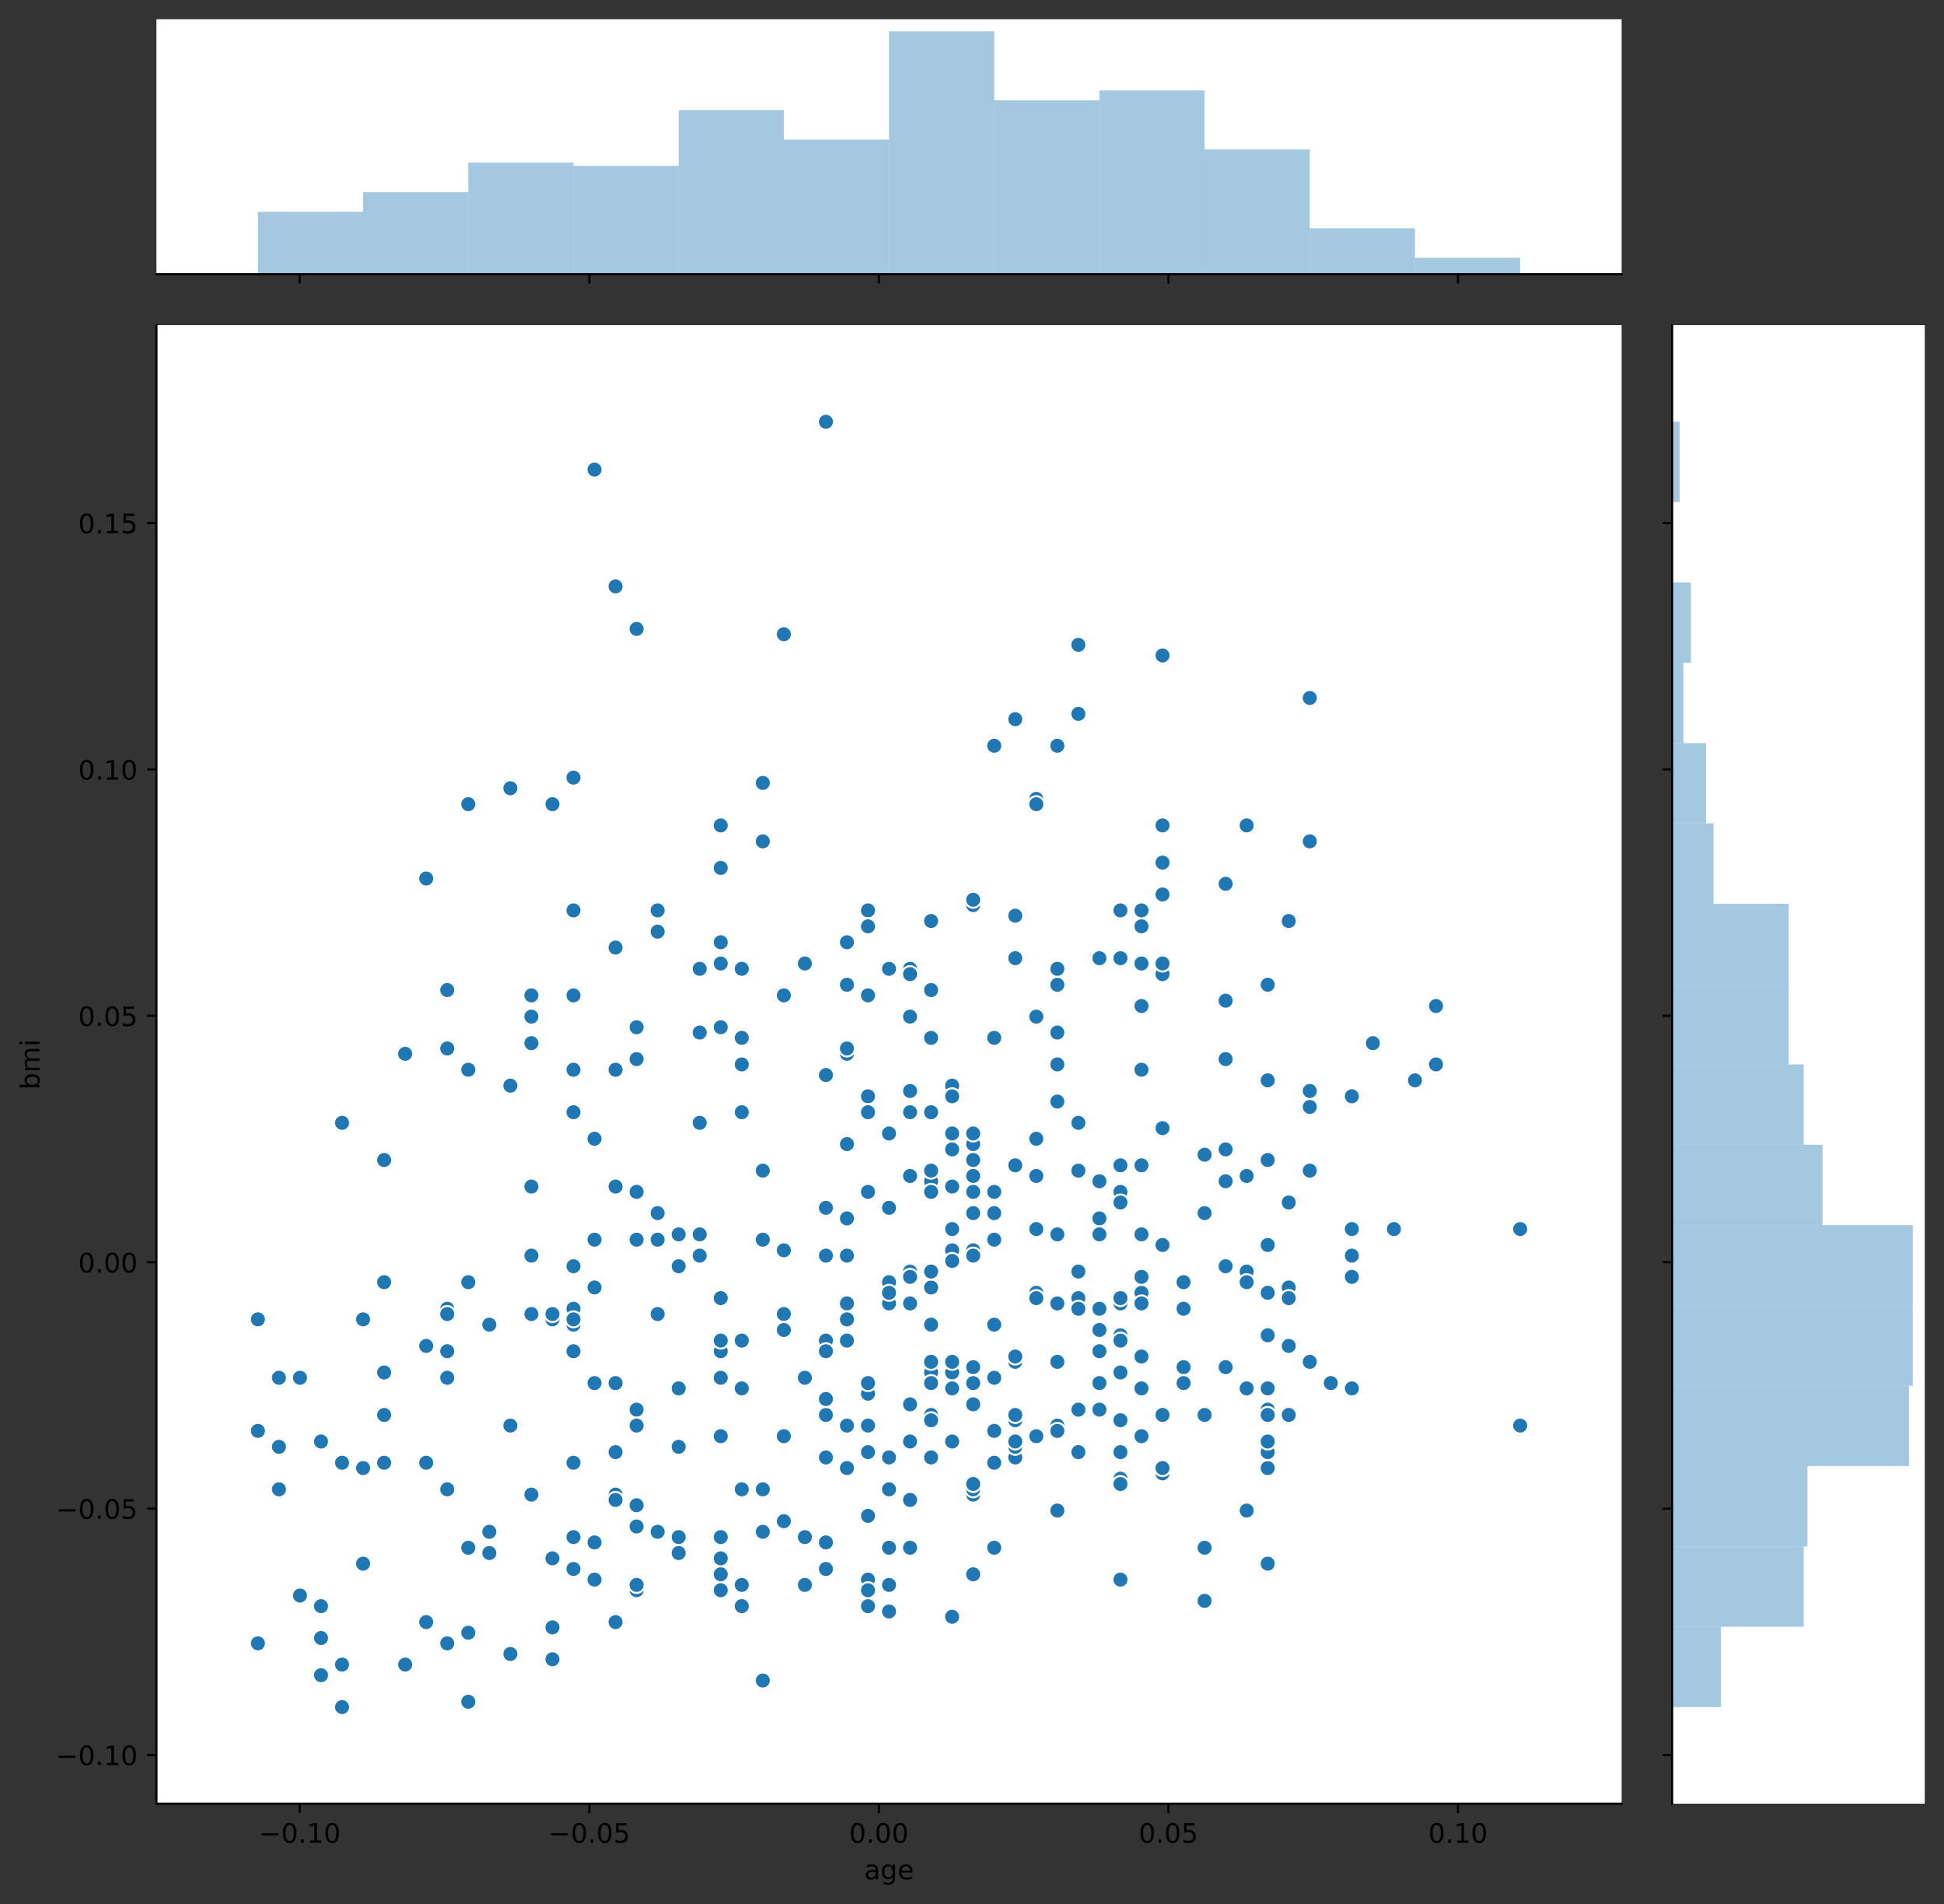 <?xml version="1.0" encoding="utf-8" standalone="no"?>
<!DOCTYPE svg PUBLIC "-//W3C//DTD SVG 1.1//EN"
  "http://www.w3.org/Graphics/SVG/1.1/DTD/svg11.dtd">
<!-- Created with matplotlib (https://matplotlib.org/) -->
<svg height="712.156pt" version="1.1" viewBox="0 0 727.248 712.156" width="727.248pt" xmlns="http://www.w3.org/2000/svg" xmlns:xlink="http://www.w3.org/1999/xlink">
 <rect x="0" y="0" width="727.248" height="712.156" fill="#333333" stroke="none"/>
 <defs>
  <style type="text/css">
*{stroke-linecap:butt;stroke-linejoin:round;}
  </style>
 </defs>
 <g id="figure_1">
  <g id="patch_1">
   <path d="M 0 712.156 
L 727.248 712.156 
L 727.248 0 
L 0 0 
z
" style="fill:none;"/>
  </g>
  <g id="axes_1">
   <g id="patch_2">
    <path d="M 58.523 674.6 
L 606.644 674.6 
L 606.644 121.611 
L 58.523 121.611 
z
" style="fill:#ffffff;"/>
   </g>
   <g id="PathCollection_1">
    <defs>
     <path d="M 0 3 
C 0.796 3 1.559 2.684 2.121 2.121 
C 2.684 1.559 3 0.796 3 0 
C 3 -0.796 2.684 -1.559 2.121 -2.121 
C 1.559 -2.684 0.796 -3 0 -3 
C -0.796 -3 -1.559 -2.684 -2.121 -2.121 
C -2.684 -1.559 -3 -0.796 -3 0 
C -3 0.796 -2.684 1.559 -2.121 2.121 
C -1.559 2.684 -0.796 3 0 3 
z
" id="mb5412c908b" style="stroke:#ffffff;stroke-width:0.75;"/>
    </defs>
    <g clip-path="url(#pbdf418918b)">
     <use style="fill:#1f77b4;stroke:#ffffff;stroke-width:0.75;" x="411.284" xlink:href="#mb5412c908b" y="358.377"/>
     <use style="fill:#1f77b4;stroke:#ffffff;stroke-width:0.75;" x="324.714" xlink:href="#mb5412c908b" y="566.954"/>
     <use style="fill:#1f77b4;stroke:#ffffff;stroke-width:0.75;" x="513.595" xlink:href="#mb5412c908b" y="390.16"/>
     <use style="fill:#1f77b4;stroke:#ffffff;stroke-width:0.75;" x="135.832" xlink:href="#mb5412c908b" y="493.455"/>
     <use style="fill:#1f77b4;stroke:#ffffff;stroke-width:0.75;" x="340.454" xlink:href="#mb5412c908b" y="539.143"/>
     <use style="fill:#1f77b4;stroke:#ffffff;stroke-width:0.75;" x="127.962" xlink:href="#mb5412c908b" y="547.089"/>
     <use style="fill:#1f77b4;stroke:#ffffff;stroke-width:0.75;" x="230.273" xlink:href="#mb5412c908b" y="559.008"/>
     <use style="fill:#1f77b4;stroke:#ffffff;stroke-width:0.75;" x="466.375" xlink:href="#mb5412c908b" y="475.577"/>
     <use style="fill:#1f77b4;stroke:#ffffff;stroke-width:0.75;" x="419.155" xlink:href="#mb5412c908b" y="358.377"/>
     <use style="fill:#1f77b4;stroke:#ffffff;stroke-width:0.75;" x="175.183" xlink:href="#mb5412c908b" y="400.092"/>
     <use style="fill:#1f77b4;stroke:#ffffff;stroke-width:0.75;" x="120.092" xlink:href="#mb5412c908b" y="626.547"/>
     <use style="fill:#1f77b4;stroke:#ffffff;stroke-width:0.75;" x="387.674" xlink:href="#mb5412c908b" y="439.821"/>
     <use style="fill:#1f77b4;stroke:#ffffff;stroke-width:0.75;" x="364.064" xlink:href="#mb5412c908b" y="525.238"/>
     <use style="fill:#1f77b4;stroke:#ffffff;stroke-width:0.75;" x="340.454" xlink:href="#mb5412c908b" y="475.577"/>
     <use style="fill:#1f77b4;stroke:#ffffff;stroke-width:0.75;" x="427.025" xlink:href="#mb5412c908b" y="519.279"/>
     <use style="fill:#1f77b4;stroke:#ffffff;stroke-width:0.75;" x="214.533" xlink:href="#mb5412c908b" y="505.374"/>
     <use style="fill:#1f77b4;stroke:#ffffff;stroke-width:0.75;" x="316.844" xlink:href="#mb5412c908b" y="394.133"/>
     <use style="fill:#1f77b4;stroke:#ffffff;stroke-width:0.75;" x="482.115" xlink:href="#mb5412c908b" y="449.753"/>
     <use style="fill:#1f77b4;stroke:#ffffff;stroke-width:0.75;" x="246.013" xlink:href="#mb5412c908b" y="491.469"/>
     <use style="fill:#1f77b4;stroke:#ffffff;stroke-width:0.75;" x="269.623" xlink:href="#mb5412c908b" y="505.374"/>
     <use style="fill:#1f77b4;stroke:#ffffff;stroke-width:0.75;" x="222.403" xlink:href="#mb5412c908b" y="576.886"/>
     <use style="fill:#1f77b4;stroke:#ffffff;stroke-width:0.75;" x="143.702" xlink:href="#mb5412c908b" y="513.32"/>
     <use style="fill:#1f77b4;stroke:#ffffff;stroke-width:0.75;" x="143.702" xlink:href="#mb5412c908b" y="479.55"/>
     <use style="fill:#1f77b4;stroke:#ffffff;stroke-width:0.75;" x="427.025" xlink:href="#mb5412c908b" y="360.363"/>
     <use style="fill:#1f77b4;stroke:#ffffff;stroke-width:0.75;" x="190.923" xlink:href="#mb5412c908b" y="406.051"/>
     <use style="fill:#1f77b4;stroke:#ffffff;stroke-width:0.75;" x="183.053" xlink:href="#mb5412c908b" y="495.442"/>
     <use style="fill:#1f77b4;stroke:#ffffff;stroke-width:0.75;" x="96.482" xlink:href="#mb5412c908b" y="614.628"/>
     <use style="fill:#1f77b4;stroke:#ffffff;stroke-width:0.75;" x="277.493" xlink:href="#mb5412c908b" y="362.35"/>
     <use style="fill:#1f77b4;stroke:#ffffff;stroke-width:0.75;" x="442.765" xlink:href="#mb5412c908b" y="511.333"/>
     <use style="fill:#1f77b4;stroke:#ffffff;stroke-width:0.75;" x="474.245" xlink:href="#mb5412c908b" y="483.523"/>
     <use style="fill:#1f77b4;stroke:#ffffff;stroke-width:0.75;" x="198.793" xlink:href="#mb5412c908b" y="390.16"/>
     <use style="fill:#1f77b4;stroke:#ffffff;stroke-width:0.75;" x="277.493" xlink:href="#mb5412c908b" y="592.777"/>
     <use style="fill:#1f77b4;stroke:#ffffff;stroke-width:0.75;" x="403.414" xlink:href="#mb5412c908b" y="241.176"/>
     <use style="fill:#1f77b4;stroke:#ffffff;stroke-width:0.75;" x="395.544" xlink:href="#mb5412c908b" y="564.967"/>
     <use style="fill:#1f77b4;stroke:#ffffff;stroke-width:0.75;" x="364.064" xlink:href="#mb5412c908b" y="588.805"/>
     <use style="fill:#1f77b4;stroke:#ffffff;stroke-width:0.75;" x="434.895" xlink:href="#mb5412c908b" y="529.211"/>
     <use style="fill:#1f77b4;stroke:#ffffff;stroke-width:0.75;" x="356.194" xlink:href="#mb5412c908b" y="429.889"/>
     <use style="fill:#1f77b4;stroke:#ffffff;stroke-width:0.75;" x="308.974" xlink:href="#mb5412c908b" y="451.74"/>
     <use style="fill:#1f77b4;stroke:#ffffff;stroke-width:0.75;" x="324.714" xlink:href="#mb5412c908b" y="340.499"/>
     <use style="fill:#1f77b4;stroke:#ffffff;stroke-width:0.75;" x="324.714" xlink:href="#mb5412c908b" y="445.78"/>
     <use style="fill:#1f77b4;stroke:#ffffff;stroke-width:0.75;" x="340.454" xlink:href="#mb5412c908b" y="487.496"/>
     <use style="fill:#1f77b4;stroke:#ffffff;stroke-width:0.75;" x="112.222" xlink:href="#mb5412c908b" y="596.75"/>
     <use style="fill:#1f77b4;stroke:#ffffff;stroke-width:0.75;" x="198.793" xlink:href="#mb5412c908b" y="491.469"/>
     <use style="fill:#1f77b4;stroke:#ffffff;stroke-width:0.75;" x="371.934" xlink:href="#mb5412c908b" y="515.306"/>
     <use style="fill:#1f77b4;stroke:#ffffff;stroke-width:0.75;" x="427.025" xlink:href="#mb5412c908b" y="346.458"/>
     <use style="fill:#1f77b4;stroke:#ffffff;stroke-width:0.75;" x="387.674" xlink:href="#mb5412c908b" y="537.157"/>
     <use style="fill:#1f77b4;stroke:#ffffff;stroke-width:0.75;" x="206.663" xlink:href="#mb5412c908b" y="493.455"/>
     <use style="fill:#1f77b4;stroke:#ffffff;stroke-width:0.75;" x="159.442" xlink:href="#mb5412c908b" y="606.683"/>
     <use style="fill:#1f77b4;stroke:#ffffff;stroke-width:0.75;" x="474.245" xlink:href="#mb5412c908b" y="549.076"/>
     <use style="fill:#1f77b4;stroke:#ffffff;stroke-width:0.75;" x="238.143" xlink:href="#mb5412c908b" y="445.78"/>
     <use style="fill:#1f77b4;stroke:#ffffff;stroke-width:0.75;" x="403.414" xlink:href="#mb5412c908b" y="485.509"/>
     <use style="fill:#1f77b4;stroke:#ffffff;stroke-width:0.75;" x="458.505" xlink:href="#mb5412c908b" y="441.808"/>
     <use style="fill:#1f77b4;stroke:#ffffff;stroke-width:0.75;" x="214.533" xlink:href="#mb5412c908b" y="489.482"/>
     <use style="fill:#1f77b4;stroke:#ffffff;stroke-width:0.75;" x="308.974" xlink:href="#mb5412c908b" y="501.401"/>
     <use style="fill:#1f77b4;stroke:#ffffff;stroke-width:0.75;" x="222.403" xlink:href="#mb5412c908b" y="425.916"/>
     <use style="fill:#1f77b4;stroke:#ffffff;stroke-width:0.75;" x="238.143" xlink:href="#mb5412c908b" y="562.981"/>
     <use style="fill:#1f77b4;stroke:#ffffff;stroke-width:0.75;" x="238.143" xlink:href="#mb5412c908b" y="396.119"/>
     <use style="fill:#1f77b4;stroke:#ffffff;stroke-width:0.75;" x="269.623" xlink:href="#mb5412c908b" y="588.805"/>
     <use style="fill:#1f77b4;stroke:#ffffff;stroke-width:0.75;" x="419.155" xlink:href="#mb5412c908b" y="590.791"/>
     <use style="fill:#1f77b4;stroke:#ffffff;stroke-width:0.75;" x="466.375" xlink:href="#mb5412c908b" y="519.279"/>
     <use style="fill:#1f77b4;stroke:#ffffff;stroke-width:0.75;" x="175.183" xlink:href="#mb5412c908b" y="479.55"/>
     <use style="fill:#1f77b4;stroke:#ffffff;stroke-width:0.75;" x="238.143" xlink:href="#mb5412c908b" y="463.658"/>
     <use style="fill:#1f77b4;stroke:#ffffff;stroke-width:0.75;" x="269.623" xlink:href="#mb5412c908b" y="485.509"/>
     <use style="fill:#1f77b4;stroke:#ffffff;stroke-width:0.75;" x="253.883" xlink:href="#mb5412c908b" y="541.13"/>
     <use style="fill:#1f77b4;stroke:#ffffff;stroke-width:0.75;" x="474.245" xlink:href="#mb5412c908b" y="519.279"/>
     <use style="fill:#1f77b4;stroke:#ffffff;stroke-width:0.75;" x="230.273" xlink:href="#mb5412c908b" y="517.292"/>
     <use style="fill:#1f77b4;stroke:#ffffff;stroke-width:0.75;" x="308.974" xlink:href="#mb5412c908b" y="505.374"/>
     <use style="fill:#1f77b4;stroke:#ffffff;stroke-width:0.75;" x="419.155" xlink:href="#mb5412c908b" y="499.414"/>
     <use style="fill:#1f77b4;stroke:#ffffff;stroke-width:0.75;" x="411.284" xlink:href="#mb5412c908b" y="527.225"/>
     <use style="fill:#1f77b4;stroke:#ffffff;stroke-width:0.75;" x="364.064" xlink:href="#mb5412c908b" y="557.021"/>
     <use style="fill:#1f77b4;stroke:#ffffff;stroke-width:0.75;" x="324.714" xlink:href="#mb5412c908b" y="600.723"/>
     <use style="fill:#1f77b4;stroke:#ffffff;stroke-width:0.75;" x="324.714" xlink:href="#mb5412c908b" y="410.024"/>
     <use style="fill:#1f77b4;stroke:#ffffff;stroke-width:0.75;" x="466.375" xlink:href="#mb5412c908b" y="479.55"/>
     <use style="fill:#1f77b4;stroke:#ffffff;stroke-width:0.75;" x="356.194" xlink:href="#mb5412c908b" y="509.347"/>
     <use style="fill:#1f77b4;stroke:#ffffff;stroke-width:0.75;" x="356.194" xlink:href="#mb5412c908b" y="467.631"/>
     <use style="fill:#1f77b4;stroke:#ffffff;stroke-width:0.75;" x="308.974" xlink:href="#mb5412c908b" y="529.211"/>
     <use style="fill:#1f77b4;stroke:#ffffff;stroke-width:0.75;" x="261.753" xlink:href="#mb5412c908b" y="419.957"/>
     <use style="fill:#1f77b4;stroke:#ffffff;stroke-width:0.75;" x="120.092" xlink:href="#mb5412c908b" y="539.143"/>
     <use style="fill:#1f77b4;stroke:#ffffff;stroke-width:0.75;" x="340.454" xlink:href="#mb5412c908b" y="578.872"/>
     <use style="fill:#1f77b4;stroke:#ffffff;stroke-width:0.75;" x="104.352" xlink:href="#mb5412c908b" y="541.13"/>
     <use style="fill:#1f77b4;stroke:#ffffff;stroke-width:0.75;" x="482.115" xlink:href="#mb5412c908b" y="449.753"/>
     <use style="fill:#1f77b4;stroke:#ffffff;stroke-width:0.75;" x="356.194" xlink:href="#mb5412c908b" y="513.32"/>
     <use style="fill:#1f77b4;stroke:#ffffff;stroke-width:0.75;" x="293.233" xlink:href="#mb5412c908b" y="537.157"/>
     <use style="fill:#1f77b4;stroke:#ffffff;stroke-width:0.75;" x="246.013" xlink:href="#mb5412c908b" y="453.726"/>
     <use style="fill:#1f77b4;stroke:#ffffff;stroke-width:0.75;" x="332.584" xlink:href="#mb5412c908b" y="545.103"/>
     <use style="fill:#1f77b4;stroke:#ffffff;stroke-width:0.75;" x="427.025" xlink:href="#mb5412c908b" y="340.499"/>
     <use style="fill:#1f77b4;stroke:#ffffff;stroke-width:0.75;" x="175.183" xlink:href="#mb5412c908b" y="610.655"/>
     <use style="fill:#1f77b4;stroke:#ffffff;stroke-width:0.75;" x="427.025" xlink:href="#mb5412c908b" y="483.523"/>
     <use style="fill:#1f77b4;stroke:#ffffff;stroke-width:0.75;" x="214.533" xlink:href="#mb5412c908b" y="547.089"/>
     <use style="fill:#1f77b4;stroke:#ffffff;stroke-width:0.75;" x="230.273" xlink:href="#mb5412c908b" y="560.994"/>
     <use style="fill:#1f77b4;stroke:#ffffff;stroke-width:0.75;" x="356.194" xlink:href="#mb5412c908b" y="519.279"/>
     <use style="fill:#1f77b4;stroke:#ffffff;stroke-width:0.75;" x="427.025" xlink:href="#mb5412c908b" y="376.255"/>
     <use style="fill:#1f77b4;stroke:#ffffff;stroke-width:0.75;" x="285.363" xlink:href="#mb5412c908b" y="463.658"/>
     <use style="fill:#1f77b4;stroke:#ffffff;stroke-width:0.75;" x="222.403" xlink:href="#mb5412c908b" y="590.791"/>
     <use style="fill:#1f77b4;stroke:#ffffff;stroke-width:0.75;" x="159.442" xlink:href="#mb5412c908b" y="503.387"/>
     <use style="fill:#1f77b4;stroke:#ffffff;stroke-width:0.75;" x="175.183" xlink:href="#mb5412c908b" y="578.872"/>
     <use style="fill:#1f77b4;stroke:#ffffff;stroke-width:0.75;" x="450.635" xlink:href="#mb5412c908b" y="453.726"/>
     <use style="fill:#1f77b4;stroke:#ffffff;stroke-width:0.75;" x="269.623" xlink:href="#mb5412c908b" y="308.716"/>
     <use style="fill:#1f77b4;stroke:#ffffff;stroke-width:0.75;" x="332.584" xlink:href="#mb5412c908b" y="481.536"/>
     <use style="fill:#1f77b4;stroke:#ffffff;stroke-width:0.75;" x="324.714" xlink:href="#mb5412c908b" y="590.791"/>
     <use style="fill:#1f77b4;stroke:#ffffff;stroke-width:0.75;" x="364.064" xlink:href="#mb5412c908b" y="439.821"/>
     <use style="fill:#1f77b4;stroke:#ffffff;stroke-width:0.75;" x="364.064" xlink:href="#mb5412c908b" y="555.035"/>
     <use style="fill:#1f77b4;stroke:#ffffff;stroke-width:0.75;" x="127.962" xlink:href="#mb5412c908b" y="419.957"/>
     <use style="fill:#1f77b4;stroke:#ffffff;stroke-width:0.75;" x="458.505" xlink:href="#mb5412c908b" y="396.119"/>
     <use style="fill:#1f77b4;stroke:#ffffff;stroke-width:0.75;" x="269.623" xlink:href="#mb5412c908b" y="352.417"/>
     <use style="fill:#1f77b4;stroke:#ffffff;stroke-width:0.75;" x="379.804" xlink:href="#mb5412c908b" y="531.198"/>
     <use style="fill:#1f77b4;stroke:#ffffff;stroke-width:0.75;" x="120.092" xlink:href="#mb5412c908b" y="612.642"/>
     <use style="fill:#1f77b4;stroke:#ffffff;stroke-width:0.75;" x="387.674" xlink:href="#mb5412c908b" y="380.228"/>
     <use style="fill:#1f77b4;stroke:#ffffff;stroke-width:0.75;" x="371.934" xlink:href="#mb5412c908b" y="388.173"/>
     <use style="fill:#1f77b4;stroke:#ffffff;stroke-width:0.75;" x="411.284" xlink:href="#mb5412c908b" y="489.482"/>
     <use style="fill:#1f77b4;stroke:#ffffff;stroke-width:0.75;" x="419.155" xlink:href="#mb5412c908b" y="531.198"/>
     <use style="fill:#1f77b4;stroke:#ffffff;stroke-width:0.75;" x="371.934" xlink:href="#mb5412c908b" y="463.658"/>
     <use style="fill:#1f77b4;stroke:#ffffff;stroke-width:0.75;" x="143.702" xlink:href="#mb5412c908b" y="433.862"/>
     <use style="fill:#1f77b4;stroke:#ffffff;stroke-width:0.75;" x="371.934" xlink:href="#mb5412c908b" y="445.78"/>
     <use style="fill:#1f77b4;stroke:#ffffff;stroke-width:0.75;" x="379.804" xlink:href="#mb5412c908b" y="268.987"/>
     <use style="fill:#1f77b4;stroke:#ffffff;stroke-width:0.75;" x="261.753" xlink:href="#mb5412c908b" y="469.618"/>
     <use style="fill:#1f77b4;stroke:#ffffff;stroke-width:0.75;" x="434.895" xlink:href="#mb5412c908b" y="364.336"/>
     <use style="fill:#1f77b4;stroke:#ffffff;stroke-width:0.75;" x="458.505" xlink:href="#mb5412c908b" y="511.333"/>
     <use style="fill:#1f77b4;stroke:#ffffff;stroke-width:0.75;" x="206.663" xlink:href="#mb5412c908b" y="491.469"/>
     <use style="fill:#1f77b4;stroke:#ffffff;stroke-width:0.75;" x="364.064" xlink:href="#mb5412c908b" y="559.008"/>
     <use style="fill:#1f77b4;stroke:#ffffff;stroke-width:0.75;" x="222.403" xlink:href="#mb5412c908b" y="463.658"/>
     <use style="fill:#1f77b4;stroke:#ffffff;stroke-width:0.75;" x="466.375" xlink:href="#mb5412c908b" y="439.821"/>
     <use style="fill:#1f77b4;stroke:#ffffff;stroke-width:0.75;" x="434.895" xlink:href="#mb5412c908b" y="322.621"/>
     <use style="fill:#1f77b4;stroke:#ffffff;stroke-width:0.75;" x="340.454" xlink:href="#mb5412c908b" y="408.038"/>
     <use style="fill:#1f77b4;stroke:#ffffff;stroke-width:0.75;" x="316.844" xlink:href="#mb5412c908b" y="427.902"/>
     <use style="fill:#1f77b4;stroke:#ffffff;stroke-width:0.75;" x="316.844" xlink:href="#mb5412c908b" y="487.496"/>
     <use style="fill:#1f77b4;stroke:#ffffff;stroke-width:0.75;" x="135.832" xlink:href="#mb5412c908b" y="584.832"/>
     <use style="fill:#1f77b4;stroke:#ffffff;stroke-width:0.75;" x="403.414" xlink:href="#mb5412c908b" y="475.577"/>
     <use style="fill:#1f77b4;stroke:#ffffff;stroke-width:0.75;" x="214.533" xlink:href="#mb5412c908b" y="586.818"/>
     <use style="fill:#1f77b4;stroke:#ffffff;stroke-width:0.75;" x="348.324" xlink:href="#mb5412c908b" y="441.808"/>
     <use style="fill:#1f77b4;stroke:#ffffff;stroke-width:0.75;" x="190.923" xlink:href="#mb5412c908b" y="294.811"/>
     <use style="fill:#1f77b4;stroke:#ffffff;stroke-width:0.75;" x="120.092" xlink:href="#mb5412c908b" y="600.723"/>
     <use style="fill:#1f77b4;stroke:#ffffff;stroke-width:0.75;" x="364.064" xlink:href="#mb5412c908b" y="511.333"/>
     <use style="fill:#1f77b4;stroke:#ffffff;stroke-width:0.75;" x="238.143" xlink:href="#mb5412c908b" y="570.927"/>
     <use style="fill:#1f77b4;stroke:#ffffff;stroke-width:0.75;" x="167.312" xlink:href="#mb5412c908b" y="392.146"/>
     <use style="fill:#1f77b4;stroke:#ffffff;stroke-width:0.75;" x="316.844" xlink:href="#mb5412c908b" y="368.309"/>
     <use style="fill:#1f77b4;stroke:#ffffff;stroke-width:0.75;" x="127.962" xlink:href="#mb5412c908b" y="622.574"/>
     <use style="fill:#1f77b4;stroke:#ffffff;stroke-width:0.75;" x="340.454" xlink:href="#mb5412c908b" y="380.228"/>
     <use style="fill:#1f77b4;stroke:#ffffff;stroke-width:0.75;" x="403.414" xlink:href="#mb5412c908b" y="267"/>
     <use style="fill:#1f77b4;stroke:#ffffff;stroke-width:0.75;" x="379.804" xlink:href="#mb5412c908b" y="358.377"/>
     <use style="fill:#1f77b4;stroke:#ffffff;stroke-width:0.75;" x="419.155" xlink:href="#mb5412c908b" y="445.78"/>
     <use style="fill:#1f77b4;stroke:#ffffff;stroke-width:0.75;" x="269.623" xlink:href="#mb5412c908b" y="384.201"/>
     <use style="fill:#1f77b4;stroke:#ffffff;stroke-width:0.75;" x="419.155" xlink:href="#mb5412c908b" y="449.753"/>
     <use style="fill:#1f77b4;stroke:#ffffff;stroke-width:0.75;" x="261.753" xlink:href="#mb5412c908b" y="461.672"/>
     <use style="fill:#1f77b4;stroke:#ffffff;stroke-width:0.75;" x="395.544" xlink:href="#mb5412c908b" y="386.187"/>
     <use style="fill:#1f77b4;stroke:#ffffff;stroke-width:0.75;" x="238.143" xlink:href="#mb5412c908b" y="235.217"/>
     <use style="fill:#1f77b4;stroke:#ffffff;stroke-width:0.75;" x="261.753" xlink:href="#mb5412c908b" y="362.35"/>
     <use style="fill:#1f77b4;stroke:#ffffff;stroke-width:0.75;" x="206.663" xlink:href="#mb5412c908b" y="300.77"/>
     <use style="fill:#1f77b4;stroke:#ffffff;stroke-width:0.75;" x="198.793" xlink:href="#mb5412c908b" y="443.794"/>
     <use style="fill:#1f77b4;stroke:#ffffff;stroke-width:0.75;" x="222.403" xlink:href="#mb5412c908b" y="481.536"/>
     <use style="fill:#1f77b4;stroke:#ffffff;stroke-width:0.75;" x="379.804" xlink:href="#mb5412c908b" y="342.485"/>
     <use style="fill:#1f77b4;stroke:#ffffff;stroke-width:0.75;" x="332.584" xlink:href="#mb5412c908b" y="479.55"/>
     <use style="fill:#1f77b4;stroke:#ffffff;stroke-width:0.75;" x="253.883" xlink:href="#mb5412c908b" y="473.591"/>
     <use style="fill:#1f77b4;stroke:#ffffff;stroke-width:0.75;" x="419.155" xlink:href="#mb5412c908b" y="553.049"/>
     <use style="fill:#1f77b4;stroke:#ffffff;stroke-width:0.75;" x="474.245" xlink:href="#mb5412c908b" y="433.862"/>
     <use style="fill:#1f77b4;stroke:#ffffff;stroke-width:0.75;" x="269.623" xlink:href="#mb5412c908b" y="360.363"/>
     <use style="fill:#1f77b4;stroke:#ffffff;stroke-width:0.75;" x="293.233" xlink:href="#mb5412c908b" y="491.469"/>
     <use style="fill:#1f77b4;stroke:#ffffff;stroke-width:0.75;" x="324.714" xlink:href="#mb5412c908b" y="533.184"/>
     <use style="fill:#1f77b4;stroke:#ffffff;stroke-width:0.75;" x="301.104" xlink:href="#mb5412c908b" y="592.777"/>
     <use style="fill:#1f77b4;stroke:#ffffff;stroke-width:0.75;" x="316.844" xlink:href="#mb5412c908b" y="392.146"/>
     <use style="fill:#1f77b4;stroke:#ffffff;stroke-width:0.75;" x="308.974" xlink:href="#mb5412c908b" y="586.818"/>
     <use style="fill:#1f77b4;stroke:#ffffff;stroke-width:0.75;" x="230.273" xlink:href="#mb5412c908b" y="354.404"/>
     <use style="fill:#1f77b4;stroke:#ffffff;stroke-width:0.75;" x="214.533" xlink:href="#mb5412c908b" y="415.984"/>
     <use style="fill:#1f77b4;stroke:#ffffff;stroke-width:0.75;" x="364.064" xlink:href="#mb5412c908b" y="338.512"/>
     <use style="fill:#1f77b4;stroke:#ffffff;stroke-width:0.75;" x="427.025" xlink:href="#mb5412c908b" y="507.36"/>
     <use style="fill:#1f77b4;stroke:#ffffff;stroke-width:0.75;" x="238.143" xlink:href="#mb5412c908b" y="594.764"/>
     <use style="fill:#1f77b4;stroke:#ffffff;stroke-width:0.75;" x="206.663" xlink:href="#mb5412c908b" y="582.845"/>
     <use style="fill:#1f77b4;stroke:#ffffff;stroke-width:0.75;" x="482.115" xlink:href="#mb5412c908b" y="344.472"/>
     <use style="fill:#1f77b4;stroke:#ffffff;stroke-width:0.75;" x="332.584" xlink:href="#mb5412c908b" y="362.35"/>
     <use style="fill:#1f77b4;stroke:#ffffff;stroke-width:0.75;" x="324.714" xlink:href="#mb5412c908b" y="521.265"/>
     <use style="fill:#1f77b4;stroke:#ffffff;stroke-width:0.75;" x="379.804" xlink:href="#mb5412c908b" y="509.347"/>
     <use style="fill:#1f77b4;stroke:#ffffff;stroke-width:0.75;" x="285.363" xlink:href="#mb5412c908b" y="557.021"/>
     <use style="fill:#1f77b4;stroke:#ffffff;stroke-width:0.75;" x="419.155" xlink:href="#mb5412c908b" y="340.499"/>
     <use style="fill:#1f77b4;stroke:#ffffff;stroke-width:0.75;" x="190.923" xlink:href="#mb5412c908b" y="618.601"/>
     <use style="fill:#1f77b4;stroke:#ffffff;stroke-width:0.75;" x="364.064" xlink:href="#mb5412c908b" y="453.726"/>
     <use style="fill:#1f77b4;stroke:#ffffff;stroke-width:0.75;" x="474.245" xlink:href="#mb5412c908b" y="543.116"/>
     <use style="fill:#1f77b4;stroke:#ffffff;stroke-width:0.75;" x="427.025" xlink:href="#mb5412c908b" y="435.848"/>
     <use style="fill:#1f77b4;stroke:#ffffff;stroke-width:0.75;" x="434.895" xlink:href="#mb5412c908b" y="421.943"/>
     <use style="fill:#1f77b4;stroke:#ffffff;stroke-width:0.75;" x="419.155" xlink:href="#mb5412c908b" y="487.496"/>
     <use style="fill:#1f77b4;stroke:#ffffff;stroke-width:0.75;" x="277.493" xlink:href="#mb5412c908b" y="501.401"/>
     <use style="fill:#1f77b4;stroke:#ffffff;stroke-width:0.75;" x="246.013" xlink:href="#mb5412c908b" y="463.658"/>
     <use style="fill:#1f77b4;stroke:#ffffff;stroke-width:0.75;" x="434.895" xlink:href="#mb5412c908b" y="551.062"/>
     <use style="fill:#1f77b4;stroke:#ffffff;stroke-width:0.75;" x="427.025" xlink:href="#mb5412c908b" y="461.672"/>
     <use style="fill:#1f77b4;stroke:#ffffff;stroke-width:0.75;" x="427.025" xlink:href="#mb5412c908b" y="537.157"/>
     <use style="fill:#1f77b4;stroke:#ffffff;stroke-width:0.75;" x="364.064" xlink:href="#mb5412c908b" y="427.902"/>
     <use style="fill:#1f77b4;stroke:#ffffff;stroke-width:0.75;" x="167.312" xlink:href="#mb5412c908b" y="505.374"/>
     <use style="fill:#1f77b4;stroke:#ffffff;stroke-width:0.75;" x="151.572" xlink:href="#mb5412c908b" y="394.133"/>
     <use style="fill:#1f77b4;stroke:#ffffff;stroke-width:0.75;" x="183.053" xlink:href="#mb5412c908b" y="572.913"/>
     <use style="fill:#1f77b4;stroke:#ffffff;stroke-width:0.75;" x="340.454" xlink:href="#mb5412c908b" y="477.564"/>
     <use style="fill:#1f77b4;stroke:#ffffff;stroke-width:0.75;" x="324.714" xlink:href="#mb5412c908b" y="594.764"/>
     <use style="fill:#1f77b4;stroke:#ffffff;stroke-width:0.75;" x="348.324" xlink:href="#mb5412c908b" y="495.442"/>
     <use style="fill:#1f77b4;stroke:#ffffff;stroke-width:0.75;" x="316.844" xlink:href="#mb5412c908b" y="549.076"/>
     <use style="fill:#1f77b4;stroke:#ffffff;stroke-width:0.75;" x="450.635" xlink:href="#mb5412c908b" y="529.211"/>
     <use style="fill:#1f77b4;stroke:#ffffff;stroke-width:0.75;" x="348.324" xlink:href="#mb5412c908b" y="481.536"/>
     <use style="fill:#1f77b4;stroke:#ffffff;stroke-width:0.75;" x="183.053" xlink:href="#mb5412c908b" y="580.859"/>
     <use style="fill:#1f77b4;stroke:#ffffff;stroke-width:0.75;" x="387.674" xlink:href="#mb5412c908b" y="425.916"/>
     <use style="fill:#1f77b4;stroke:#ffffff;stroke-width:0.75;" x="277.493" xlink:href="#mb5412c908b" y="557.021"/>
     <use style="fill:#1f77b4;stroke:#ffffff;stroke-width:0.75;" x="434.895" xlink:href="#mb5412c908b" y="465.645"/>
     <use style="fill:#1f77b4;stroke:#ffffff;stroke-width:0.75;" x="214.533" xlink:href="#mb5412c908b" y="372.282"/>
     <use style="fill:#1f77b4;stroke:#ffffff;stroke-width:0.75;" x="419.155" xlink:href="#mb5412c908b" y="555.035"/>
     <use style="fill:#1f77b4;stroke:#ffffff;stroke-width:0.75;" x="450.635" xlink:href="#mb5412c908b" y="578.872"/>
     <use style="fill:#1f77b4;stroke:#ffffff;stroke-width:0.75;" x="253.883" xlink:href="#mb5412c908b" y="574.899"/>
     <use style="fill:#1f77b4;stroke:#ffffff;stroke-width:0.75;" x="505.725" xlink:href="#mb5412c908b" y="469.618"/>
     <use style="fill:#1f77b4;stroke:#ffffff;stroke-width:0.75;" x="324.714" xlink:href="#mb5412c908b" y="415.984"/>
     <use style="fill:#1f77b4;stroke:#ffffff;stroke-width:0.75;" x="568.686" xlink:href="#mb5412c908b" y="459.686"/>
     <use style="fill:#1f77b4;stroke:#ffffff;stroke-width:0.75;" x="261.753" xlink:href="#mb5412c908b" y="386.187"/>
     <use style="fill:#1f77b4;stroke:#ffffff;stroke-width:0.75;" x="332.584" xlink:href="#mb5412c908b" y="423.93"/>
     <use style="fill:#1f77b4;stroke:#ffffff;stroke-width:0.75;" x="348.324" xlink:href="#mb5412c908b" y="388.173"/>
     <use style="fill:#1f77b4;stroke:#ffffff;stroke-width:0.75;" x="395.544" xlink:href="#mb5412c908b" y="398.106"/>
     <use style="fill:#1f77b4;stroke:#ffffff;stroke-width:0.75;" x="411.284" xlink:href="#mb5412c908b" y="505.374"/>
     <use style="fill:#1f77b4;stroke:#ffffff;stroke-width:0.75;" x="348.324" xlink:href="#mb5412c908b" y="445.78"/>
     <use style="fill:#1f77b4;stroke:#ffffff;stroke-width:0.75;" x="529.335" xlink:href="#mb5412c908b" y="404.065"/>
     <use style="fill:#1f77b4;stroke:#ffffff;stroke-width:0.75;" x="474.245" xlink:href="#mb5412c908b" y="465.645"/>
     <use style="fill:#1f77b4;stroke:#ffffff;stroke-width:0.75;" x="332.584" xlink:href="#mb5412c908b" y="602.71"/>
     <use style="fill:#1f77b4;stroke:#ffffff;stroke-width:0.75;" x="395.544" xlink:href="#mb5412c908b" y="533.184"/>
     <use style="fill:#1f77b4;stroke:#ffffff;stroke-width:0.75;" x="387.674" xlink:href="#mb5412c908b" y="298.783"/>
     <use style="fill:#1f77b4;stroke:#ffffff;stroke-width:0.75;" x="356.194" xlink:href="#mb5412c908b" y="406.051"/>
     <use style="fill:#1f77b4;stroke:#ffffff;stroke-width:0.75;" x="489.985" xlink:href="#mb5412c908b" y="413.997"/>
     <use style="fill:#1f77b4;stroke:#ffffff;stroke-width:0.75;" x="238.143" xlink:href="#mb5412c908b" y="592.777"/>
     <use style="fill:#1f77b4;stroke:#ffffff;stroke-width:0.75;" x="135.832" xlink:href="#mb5412c908b" y="549.076"/>
     <use style="fill:#1f77b4;stroke:#ffffff;stroke-width:0.75;" x="379.804" xlink:href="#mb5412c908b" y="545.103"/>
     <use style="fill:#1f77b4;stroke:#ffffff;stroke-width:0.75;" x="230.273" xlink:href="#mb5412c908b" y="543.116"/>
     <use style="fill:#1f77b4;stroke:#ffffff;stroke-width:0.75;" x="277.493" xlink:href="#mb5412c908b" y="519.279"/>
     <use style="fill:#1f77b4;stroke:#ffffff;stroke-width:0.75;" x="112.222" xlink:href="#mb5412c908b" y="515.306"/>
     <use style="fill:#1f77b4;stroke:#ffffff;stroke-width:0.75;" x="269.623" xlink:href="#mb5412c908b" y="594.764"/>
     <use style="fill:#1f77b4;stroke:#ffffff;stroke-width:0.75;" x="395.544" xlink:href="#mb5412c908b" y="412.011"/>
     <use style="fill:#1f77b4;stroke:#ffffff;stroke-width:0.75;" x="104.352" xlink:href="#mb5412c908b" y="557.021"/>
     <use style="fill:#1f77b4;stroke:#ffffff;stroke-width:0.75;" x="474.245" xlink:href="#mb5412c908b" y="527.225"/>
     <use style="fill:#1f77b4;stroke:#ffffff;stroke-width:0.75;" x="214.533" xlink:href="#mb5412c908b" y="495.442"/>
     <use style="fill:#1f77b4;stroke:#ffffff;stroke-width:0.75;" x="269.623" xlink:href="#mb5412c908b" y="501.401"/>
     <use style="fill:#1f77b4;stroke:#ffffff;stroke-width:0.75;" x="246.013" xlink:href="#mb5412c908b" y="340.499"/>
     <use style="fill:#1f77b4;stroke:#ffffff;stroke-width:0.75;" x="348.324" xlink:href="#mb5412c908b" y="529.211"/>
     <use style="fill:#1f77b4;stroke:#ffffff;stroke-width:0.75;" x="356.194" xlink:href="#mb5412c908b" y="471.604"/>
     <use style="fill:#1f77b4;stroke:#ffffff;stroke-width:0.75;" x="474.245" xlink:href="#mb5412c908b" y="404.065"/>
     <use style="fill:#1f77b4;stroke:#ffffff;stroke-width:0.75;" x="427.025" xlink:href="#mb5412c908b" y="400.092"/>
     <use style="fill:#1f77b4;stroke:#ffffff;stroke-width:0.75;" x="474.245" xlink:href="#mb5412c908b" y="499.414"/>
     <use style="fill:#1f77b4;stroke:#ffffff;stroke-width:0.75;" x="387.674" xlink:href="#mb5412c908b" y="459.686"/>
     <use style="fill:#1f77b4;stroke:#ffffff;stroke-width:0.75;" x="450.635" xlink:href="#mb5412c908b" y="598.737"/>
     <use style="fill:#1f77b4;stroke:#ffffff;stroke-width:0.75;" x="403.414" xlink:href="#mb5412c908b" y="489.482"/>
     <use style="fill:#1f77b4;stroke:#ffffff;stroke-width:0.75;" x="379.804" xlink:href="#mb5412c908b" y="435.848"/>
     <use style="fill:#1f77b4;stroke:#ffffff;stroke-width:0.75;" x="434.895" xlink:href="#mb5412c908b" y="334.539"/>
     <use style="fill:#1f77b4;stroke:#ffffff;stroke-width:0.75;" x="395.544" xlink:href="#mb5412c908b" y="487.496"/>
     <use style="fill:#1f77b4;stroke:#ffffff;stroke-width:0.75;" x="104.352" xlink:href="#mb5412c908b" y="515.306"/>
     <use style="fill:#1f77b4;stroke:#ffffff;stroke-width:0.75;" x="364.064" xlink:href="#mb5412c908b" y="557.021"/>
     <use style="fill:#1f77b4;stroke:#ffffff;stroke-width:0.75;" x="198.793" xlink:href="#mb5412c908b" y="372.282"/>
     <use style="fill:#1f77b4;stroke:#ffffff;stroke-width:0.75;" x="269.623" xlink:href="#mb5412c908b" y="537.157"/>
     <use style="fill:#1f77b4;stroke:#ffffff;stroke-width:0.75;" x="419.155" xlink:href="#mb5412c908b" y="531.198"/>
     <use style="fill:#1f77b4;stroke:#ffffff;stroke-width:0.75;" x="151.572" xlink:href="#mb5412c908b" y="622.574"/>
     <use style="fill:#1f77b4;stroke:#ffffff;stroke-width:0.75;" x="238.143" xlink:href="#mb5412c908b" y="384.201"/>
     <use style="fill:#1f77b4;stroke:#ffffff;stroke-width:0.75;" x="301.104" xlink:href="#mb5412c908b" y="360.363"/>
     <use style="fill:#1f77b4;stroke:#ffffff;stroke-width:0.75;" x="474.245" xlink:href="#mb5412c908b" y="368.309"/>
     <use style="fill:#1f77b4;stroke:#ffffff;stroke-width:0.75;" x="214.533" xlink:href="#mb5412c908b" y="290.838"/>
     <use style="fill:#1f77b4;stroke:#ffffff;stroke-width:0.75;" x="340.454" xlink:href="#mb5412c908b" y="362.35"/>
     <use style="fill:#1f77b4;stroke:#ffffff;stroke-width:0.75;" x="505.725" xlink:href="#mb5412c908b" y="410.024"/>
     <use style="fill:#1f77b4;stroke:#ffffff;stroke-width:0.75;" x="395.544" xlink:href="#mb5412c908b" y="368.309"/>
     <use style="fill:#1f77b4;stroke:#ffffff;stroke-width:0.75;" x="332.584" xlink:href="#mb5412c908b" y="592.777"/>
     <use style="fill:#1f77b4;stroke:#ffffff;stroke-width:0.75;" x="222.403" xlink:href="#mb5412c908b" y="175.624"/>
     <use style="fill:#1f77b4;stroke:#ffffff;stroke-width:0.75;" x="269.623" xlink:href="#mb5412c908b" y="574.899"/>
     <use style="fill:#1f77b4;stroke:#ffffff;stroke-width:0.75;" x="497.855" xlink:href="#mb5412c908b" y="517.292"/>
     <use style="fill:#1f77b4;stroke:#ffffff;stroke-width:0.75;" x="356.194" xlink:href="#mb5412c908b" y="539.143"/>
     <use style="fill:#1f77b4;stroke:#ffffff;stroke-width:0.75;" x="419.155" xlink:href="#mb5412c908b" y="487.496"/>
     <use style="fill:#1f77b4;stroke:#ffffff;stroke-width:0.75;" x="434.895" xlink:href="#mb5412c908b" y="549.076"/>
     <use style="fill:#1f77b4;stroke:#ffffff;stroke-width:0.75;" x="293.233" xlink:href="#mb5412c908b" y="237.204"/>
     <use style="fill:#1f77b4;stroke:#ffffff;stroke-width:0.75;" x="167.312" xlink:href="#mb5412c908b" y="614.628"/>
     <use style="fill:#1f77b4;stroke:#ffffff;stroke-width:0.75;" x="403.414" xlink:href="#mb5412c908b" y="419.957"/>
     <use style="fill:#1f77b4;stroke:#ffffff;stroke-width:0.75;" x="253.883" xlink:href="#mb5412c908b" y="519.279"/>
     <use style="fill:#1f77b4;stroke:#ffffff;stroke-width:0.75;" x="214.533" xlink:href="#mb5412c908b" y="586.818"/>
     <use style="fill:#1f77b4;stroke:#ffffff;stroke-width:0.75;" x="458.505" xlink:href="#mb5412c908b" y="473.591"/>
     <use style="fill:#1f77b4;stroke:#ffffff;stroke-width:0.75;" x="466.375" xlink:href="#mb5412c908b" y="308.716"/>
     <use style="fill:#1f77b4;stroke:#ffffff;stroke-width:0.75;" x="348.324" xlink:href="#mb5412c908b" y="531.198"/>
     <use style="fill:#1f77b4;stroke:#ffffff;stroke-width:0.75;" x="340.454" xlink:href="#mb5412c908b" y="415.984"/>
     <use style="fill:#1f77b4;stroke:#ffffff;stroke-width:0.75;" x="411.284" xlink:href="#mb5412c908b" y="455.713"/>
     <use style="fill:#1f77b4;stroke:#ffffff;stroke-width:0.75;" x="356.194" xlink:href="#mb5412c908b" y="459.686"/>
     <use style="fill:#1f77b4;stroke:#ffffff;stroke-width:0.75;" x="489.985" xlink:href="#mb5412c908b" y="509.347"/>
     <use style="fill:#1f77b4;stroke:#ffffff;stroke-width:0.75;" x="364.064" xlink:href="#mb5412c908b" y="517.292"/>
     <use style="fill:#1f77b4;stroke:#ffffff;stroke-width:0.75;" x="316.844" xlink:href="#mb5412c908b" y="493.455"/>
     <use style="fill:#1f77b4;stroke:#ffffff;stroke-width:0.75;" x="356.194" xlink:href="#mb5412c908b" y="423.93"/>
     <use style="fill:#1f77b4;stroke:#ffffff;stroke-width:0.75;" x="253.883" xlink:href="#mb5412c908b" y="580.859"/>
     <use style="fill:#1f77b4;stroke:#ffffff;stroke-width:0.75;" x="474.245" xlink:href="#mb5412c908b" y="539.143"/>
     <use style="fill:#1f77b4;stroke:#ffffff;stroke-width:0.75;" x="411.284" xlink:href="#mb5412c908b" y="517.292"/>
     <use style="fill:#1f77b4;stroke:#ffffff;stroke-width:0.75;" x="348.324" xlink:href="#mb5412c908b" y="437.835"/>
     <use style="fill:#1f77b4;stroke:#ffffff;stroke-width:0.75;" x="127.962" xlink:href="#mb5412c908b" y="638.466"/>
     <use style="fill:#1f77b4;stroke:#ffffff;stroke-width:0.75;" x="482.115" xlink:href="#mb5412c908b" y="481.536"/>
     <use style="fill:#1f77b4;stroke:#ffffff;stroke-width:0.75;" x="293.233" xlink:href="#mb5412c908b" y="568.94"/>
     <use style="fill:#1f77b4;stroke:#ffffff;stroke-width:0.75;" x="419.155" xlink:href="#mb5412c908b" y="513.32"/>
     <use style="fill:#1f77b4;stroke:#ffffff;stroke-width:0.75;" x="356.194" xlink:href="#mb5412c908b" y="509.347"/>
     <use style="fill:#1f77b4;stroke:#ffffff;stroke-width:0.75;" x="246.013" xlink:href="#mb5412c908b" y="572.913"/>
     <use style="fill:#1f77b4;stroke:#ffffff;stroke-width:0.75;" x="427.025" xlink:href="#mb5412c908b" y="483.523"/>
     <use style="fill:#1f77b4;stroke:#ffffff;stroke-width:0.75;" x="482.115" xlink:href="#mb5412c908b" y="503.387"/>
     <use style="fill:#1f77b4;stroke:#ffffff;stroke-width:0.75;" x="167.312" xlink:href="#mb5412c908b" y="370.295"/>
     <use style="fill:#1f77b4;stroke:#ffffff;stroke-width:0.75;" x="458.505" xlink:href="#mb5412c908b" y="330.567"/>
     <use style="fill:#1f77b4;stroke:#ffffff;stroke-width:0.75;" x="489.985" xlink:href="#mb5412c908b" y="437.835"/>
     <use style="fill:#1f77b4;stroke:#ffffff;stroke-width:0.75;" x="348.324" xlink:href="#mb5412c908b" y="513.32"/>
     <use style="fill:#1f77b4;stroke:#ffffff;stroke-width:0.75;" x="175.183" xlink:href="#mb5412c908b" y="300.77"/>
     <use style="fill:#1f77b4;stroke:#ffffff;stroke-width:0.75;" x="379.804" xlink:href="#mb5412c908b" y="529.211"/>
     <use style="fill:#1f77b4;stroke:#ffffff;stroke-width:0.75;" x="214.533" xlink:href="#mb5412c908b" y="400.092"/>
     <use style="fill:#1f77b4;stroke:#ffffff;stroke-width:0.75;" x="474.245" xlink:href="#mb5412c908b" y="584.832"/>
     <use style="fill:#1f77b4;stroke:#ffffff;stroke-width:0.75;" x="332.584" xlink:href="#mb5412c908b" y="487.496"/>
     <use style="fill:#1f77b4;stroke:#ffffff;stroke-width:0.75;" x="379.804" xlink:href="#mb5412c908b" y="541.13"/>
     <use style="fill:#1f77b4;stroke:#ffffff;stroke-width:0.75;" x="411.284" xlink:href="#mb5412c908b" y="497.428"/>
     <use style="fill:#1f77b4;stroke:#ffffff;stroke-width:0.75;" x="364.064" xlink:href="#mb5412c908b" y="336.526"/>
     <use style="fill:#1f77b4;stroke:#ffffff;stroke-width:0.75;" x="324.714" xlink:href="#mb5412c908b" y="517.292"/>
     <use style="fill:#1f77b4;stroke:#ffffff;stroke-width:0.75;" x="356.194" xlink:href="#mb5412c908b" y="410.024"/>
     <use style="fill:#1f77b4;stroke:#ffffff;stroke-width:0.75;" x="489.985" xlink:href="#mb5412c908b" y="408.038"/>
     <use style="fill:#1f77b4;stroke:#ffffff;stroke-width:0.75;" x="419.155" xlink:href="#mb5412c908b" y="543.116"/>
     <use style="fill:#1f77b4;stroke:#ffffff;stroke-width:0.75;" x="308.974" xlink:href="#mb5412c908b" y="545.103"/>
     <use style="fill:#1f77b4;stroke:#ffffff;stroke-width:0.75;" x="348.324" xlink:href="#mb5412c908b" y="475.577"/>
     <use style="fill:#1f77b4;stroke:#ffffff;stroke-width:0.75;" x="474.245" xlink:href="#mb5412c908b" y="529.211"/>
     <use style="fill:#1f77b4;stroke:#ffffff;stroke-width:0.75;" x="332.584" xlink:href="#mb5412c908b" y="557.021"/>
     <use style="fill:#1f77b4;stroke:#ffffff;stroke-width:0.75;" x="308.974" xlink:href="#mb5412c908b" y="469.618"/>
     <use style="fill:#1f77b4;stroke:#ffffff;stroke-width:0.75;" x="316.844" xlink:href="#mb5412c908b" y="352.417"/>
     <use style="fill:#1f77b4;stroke:#ffffff;stroke-width:0.75;" x="537.205" xlink:href="#mb5412c908b" y="398.106"/>
     <use style="fill:#1f77b4;stroke:#ffffff;stroke-width:0.75;" x="167.312" xlink:href="#mb5412c908b" y="515.306"/>
     <use style="fill:#1f77b4;stroke:#ffffff;stroke-width:0.75;" x="458.505" xlink:href="#mb5412c908b" y="374.268"/>
     <use style="fill:#1f77b4;stroke:#ffffff;stroke-width:0.75;" x="277.493" xlink:href="#mb5412c908b" y="398.106"/>
     <use style="fill:#1f77b4;stroke:#ffffff;stroke-width:0.75;" x="348.324" xlink:href="#mb5412c908b" y="509.347"/>
     <use style="fill:#1f77b4;stroke:#ffffff;stroke-width:0.75;" x="364.064" xlink:href="#mb5412c908b" y="445.78"/>
     <use style="fill:#1f77b4;stroke:#ffffff;stroke-width:0.75;" x="371.934" xlink:href="#mb5412c908b" y="535.171"/>
     <use style="fill:#1f77b4;stroke:#ffffff;stroke-width:0.75;" x="521.465" xlink:href="#mb5412c908b" y="459.686"/>
     <use style="fill:#1f77b4;stroke:#ffffff;stroke-width:0.75;" x="371.934" xlink:href="#mb5412c908b" y="463.658"/>
     <use style="fill:#1f77b4;stroke:#ffffff;stroke-width:0.75;" x="277.493" xlink:href="#mb5412c908b" y="415.984"/>
     <use style="fill:#1f77b4;stroke:#ffffff;stroke-width:0.75;" x="537.205" xlink:href="#mb5412c908b" y="376.255"/>
     <use style="fill:#1f77b4;stroke:#ffffff;stroke-width:0.75;" x="379.804" xlink:href="#mb5412c908b" y="358.377"/>
     <use style="fill:#1f77b4;stroke:#ffffff;stroke-width:0.75;" x="482.115" xlink:href="#mb5412c908b" y="485.509"/>
     <use style="fill:#1f77b4;stroke:#ffffff;stroke-width:0.75;" x="395.544" xlink:href="#mb5412c908b" y="461.672"/>
     <use style="fill:#1f77b4;stroke:#ffffff;stroke-width:0.75;" x="324.714" xlink:href="#mb5412c908b" y="372.282"/>
     <use style="fill:#1f77b4;stroke:#ffffff;stroke-width:0.75;" x="427.025" xlink:href="#mb5412c908b" y="487.496"/>
     <use style="fill:#1f77b4;stroke:#ffffff;stroke-width:0.75;" x="489.985" xlink:href="#mb5412c908b" y="261.041"/>
     <use style="fill:#1f77b4;stroke:#ffffff;stroke-width:0.75;" x="246.013" xlink:href="#mb5412c908b" y="348.445"/>
     <use style="fill:#1f77b4;stroke:#ffffff;stroke-width:0.75;" x="301.104" xlink:href="#mb5412c908b" y="574.899"/>
     <use style="fill:#1f77b4;stroke:#ffffff;stroke-width:0.75;" x="348.324" xlink:href="#mb5412c908b" y="415.984"/>
     <use style="fill:#1f77b4;stroke:#ffffff;stroke-width:0.75;" x="505.725" xlink:href="#mb5412c908b" y="519.279"/>
     <use style="fill:#1f77b4;stroke:#ffffff;stroke-width:0.75;" x="395.544" xlink:href="#mb5412c908b" y="278.919"/>
     <use style="fill:#1f77b4;stroke:#ffffff;stroke-width:0.75;" x="387.674" xlink:href="#mb5412c908b" y="483.523"/>
     <use style="fill:#1f77b4;stroke:#ffffff;stroke-width:0.75;" x="198.793" xlink:href="#mb5412c908b" y="559.008"/>
     <use style="fill:#1f77b4;stroke:#ffffff;stroke-width:0.75;" x="340.454" xlink:href="#mb5412c908b" y="560.994"/>
     <use style="fill:#1f77b4;stroke:#ffffff;stroke-width:0.75;" x="285.363" xlink:href="#mb5412c908b" y="314.675"/>
     <use style="fill:#1f77b4;stroke:#ffffff;stroke-width:0.75;" x="371.934" xlink:href="#mb5412c908b" y="495.442"/>
     <use style="fill:#1f77b4;stroke:#ffffff;stroke-width:0.75;" x="190.923" xlink:href="#mb5412c908b" y="533.184"/>
     <use style="fill:#1f77b4;stroke:#ffffff;stroke-width:0.75;" x="387.674" xlink:href="#mb5412c908b" y="485.509"/>
     <use style="fill:#1f77b4;stroke:#ffffff;stroke-width:0.75;" x="293.233" xlink:href="#mb5412c908b" y="497.428"/>
     <use style="fill:#1f77b4;stroke:#ffffff;stroke-width:0.75;" x="395.544" xlink:href="#mb5412c908b" y="362.35"/>
     <use style="fill:#1f77b4;stroke:#ffffff;stroke-width:0.75;" x="450.635" xlink:href="#mb5412c908b" y="431.875"/>
     <use style="fill:#1f77b4;stroke:#ffffff;stroke-width:0.75;" x="285.363" xlink:href="#mb5412c908b" y="437.835"/>
     <use style="fill:#1f77b4;stroke:#ffffff;stroke-width:0.75;" x="96.482" xlink:href="#mb5412c908b" y="493.455"/>
     <use style="fill:#1f77b4;stroke:#ffffff;stroke-width:0.75;" x="505.725" xlink:href="#mb5412c908b" y="477.564"/>
     <use style="fill:#1f77b4;stroke:#ffffff;stroke-width:0.75;" x="340.454" xlink:href="#mb5412c908b" y="439.821"/>
     <use style="fill:#1f77b4;stroke:#ffffff;stroke-width:0.75;" x="411.284" xlink:href="#mb5412c908b" y="527.225"/>
     <use style="fill:#1f77b4;stroke:#ffffff;stroke-width:0.75;" x="395.544" xlink:href="#mb5412c908b" y="509.347"/>
     <use style="fill:#1f77b4;stroke:#ffffff;stroke-width:0.75;" x="332.584" xlink:href="#mb5412c908b" y="578.872"/>
     <use style="fill:#1f77b4;stroke:#ffffff;stroke-width:0.75;" x="269.623" xlink:href="#mb5412c908b" y="360.363"/>
     <use style="fill:#1f77b4;stroke:#ffffff;stroke-width:0.75;" x="143.702" xlink:href="#mb5412c908b" y="547.089"/>
     <use style="fill:#1f77b4;stroke:#ffffff;stroke-width:0.75;" x="356.194" xlink:href="#mb5412c908b" y="604.696"/>
     <use style="fill:#1f77b4;stroke:#ffffff;stroke-width:0.75;" x="214.533" xlink:href="#mb5412c908b" y="574.899"/>
     <use style="fill:#1f77b4;stroke:#ffffff;stroke-width:0.75;" x="277.493" xlink:href="#mb5412c908b" y="388.173"/>
     <use style="fill:#1f77b4;stroke:#ffffff;stroke-width:0.75;" x="167.312" xlink:href="#mb5412c908b" y="489.482"/>
     <use style="fill:#1f77b4;stroke:#ffffff;stroke-width:0.75;" x="316.844" xlink:href="#mb5412c908b" y="533.184"/>
     <use style="fill:#1f77b4;stroke:#ffffff;stroke-width:0.75;" x="198.793" xlink:href="#mb5412c908b" y="380.228"/>
     <use style="fill:#1f77b4;stroke:#ffffff;stroke-width:0.75;" x="285.363" xlink:href="#mb5412c908b" y="628.533"/>
     <use style="fill:#1f77b4;stroke:#ffffff;stroke-width:0.75;" x="411.284" xlink:href="#mb5412c908b" y="461.672"/>
     <use style="fill:#1f77b4;stroke:#ffffff;stroke-width:0.75;" x="364.064" xlink:href="#mb5412c908b" y="433.862"/>
     <use style="fill:#1f77b4;stroke:#ffffff;stroke-width:0.75;" x="419.155" xlink:href="#mb5412c908b" y="485.509"/>
     <use style="fill:#1f77b4;stroke:#ffffff;stroke-width:0.75;" x="371.934" xlink:href="#mb5412c908b" y="278.919"/>
     <use style="fill:#1f77b4;stroke:#ffffff;stroke-width:0.75;" x="222.403" xlink:href="#mb5412c908b" y="517.292"/>
     <use style="fill:#1f77b4;stroke:#ffffff;stroke-width:0.75;" x="332.584" xlink:href="#mb5412c908b" y="483.523"/>
     <use style="fill:#1f77b4;stroke:#ffffff;stroke-width:0.75;" x="403.414" xlink:href="#mb5412c908b" y="543.116"/>
     <use style="fill:#1f77b4;stroke:#ffffff;stroke-width:0.75;" x="230.273" xlink:href="#mb5412c908b" y="219.326"/>
     <use style="fill:#1f77b4;stroke:#ffffff;stroke-width:0.75;" x="308.974" xlink:href="#mb5412c908b" y="157.746"/>
     <use style="fill:#1f77b4;stroke:#ffffff;stroke-width:0.75;" x="293.233" xlink:href="#mb5412c908b" y="467.631"/>
     <use style="fill:#1f77b4;stroke:#ffffff;stroke-width:0.75;" x="308.974" xlink:href="#mb5412c908b" y="402.079"/>
     <use style="fill:#1f77b4;stroke:#ffffff;stroke-width:0.75;" x="371.934" xlink:href="#mb5412c908b" y="578.872"/>
     <use style="fill:#1f77b4;stroke:#ffffff;stroke-width:0.75;" x="442.765" xlink:href="#mb5412c908b" y="489.482"/>
     <use style="fill:#1f77b4;stroke:#ffffff;stroke-width:0.75;" x="269.623" xlink:href="#mb5412c908b" y="515.306"/>
     <use style="fill:#1f77b4;stroke:#ffffff;stroke-width:0.75;" x="167.312" xlink:href="#mb5412c908b" y="491.469"/>
     <use style="fill:#1f77b4;stroke:#ffffff;stroke-width:0.75;" x="96.482" xlink:href="#mb5412c908b" y="535.171"/>
     <use style="fill:#1f77b4;stroke:#ffffff;stroke-width:0.75;" x="427.025" xlink:href="#mb5412c908b" y="477.564"/>
     <use style="fill:#1f77b4;stroke:#ffffff;stroke-width:0.75;" x="324.714" xlink:href="#mb5412c908b" y="346.458"/>
     <use style="fill:#1f77b4;stroke:#ffffff;stroke-width:0.75;" x="371.934" xlink:href="#mb5412c908b" y="453.726"/>
     <use style="fill:#1f77b4;stroke:#ffffff;stroke-width:0.75;" x="364.064" xlink:href="#mb5412c908b" y="467.631"/>
     <use style="fill:#1f77b4;stroke:#ffffff;stroke-width:0.75;" x="324.714" xlink:href="#mb5412c908b" y="543.116"/>
     <use style="fill:#1f77b4;stroke:#ffffff;stroke-width:0.75;" x="364.064" xlink:href="#mb5412c908b" y="423.93"/>
     <use style="fill:#1f77b4;stroke:#ffffff;stroke-width:0.75;" x="175.183" xlink:href="#mb5412c908b" y="636.479"/>
     <use style="fill:#1f77b4;stroke:#ffffff;stroke-width:0.75;" x="434.895" xlink:href="#mb5412c908b" y="360.363"/>
     <use style="fill:#1f77b4;stroke:#ffffff;stroke-width:0.75;" x="340.454" xlink:href="#mb5412c908b" y="525.238"/>
     <use style="fill:#1f77b4;stroke:#ffffff;stroke-width:0.75;" x="403.414" xlink:href="#mb5412c908b" y="527.225"/>
     <use style="fill:#1f77b4;stroke:#ffffff;stroke-width:0.75;" x="379.804" xlink:href="#mb5412c908b" y="507.36"/>
     <use style="fill:#1f77b4;stroke:#ffffff;stroke-width:0.75;" x="371.934" xlink:href="#mb5412c908b" y="547.089"/>
     <use style="fill:#1f77b4;stroke:#ffffff;stroke-width:0.75;" x="230.273" xlink:href="#mb5412c908b" y="443.794"/>
     <use style="fill:#1f77b4;stroke:#ffffff;stroke-width:0.75;" x="442.765" xlink:href="#mb5412c908b" y="517.292"/>
     <use style="fill:#1f77b4;stroke:#ffffff;stroke-width:0.75;" x="316.844" xlink:href="#mb5412c908b" y="469.618"/>
     <use style="fill:#1f77b4;stroke:#ffffff;stroke-width:0.75;" x="348.324" xlink:href="#mb5412c908b" y="344.472"/>
     <use style="fill:#1f77b4;stroke:#ffffff;stroke-width:0.75;" x="277.493" xlink:href="#mb5412c908b" y="600.723"/>
     <use style="fill:#1f77b4;stroke:#ffffff;stroke-width:0.75;" x="238.143" xlink:href="#mb5412c908b" y="527.225"/>
     <use style="fill:#1f77b4;stroke:#ffffff;stroke-width:0.75;" x="167.312" xlink:href="#mb5412c908b" y="557.021"/>
     <use style="fill:#1f77b4;stroke:#ffffff;stroke-width:0.75;" x="403.414" xlink:href="#mb5412c908b" y="437.835"/>
     <use style="fill:#1f77b4;stroke:#ffffff;stroke-width:0.75;" x="198.793" xlink:href="#mb5412c908b" y="469.618"/>
     <use style="fill:#1f77b4;stroke:#ffffff;stroke-width:0.75;" x="143.702" xlink:href="#mb5412c908b" y="529.211"/>
     <use style="fill:#1f77b4;stroke:#ffffff;stroke-width:0.75;" x="442.765" xlink:href="#mb5412c908b" y="479.55"/>
     <use style="fill:#1f77b4;stroke:#ffffff;stroke-width:0.75;" x="356.194" xlink:href="#mb5412c908b" y="443.794"/>
     <use style="fill:#1f77b4;stroke:#ffffff;stroke-width:0.75;" x="458.505" xlink:href="#mb5412c908b" y="429.889"/>
     <use style="fill:#1f77b4;stroke:#ffffff;stroke-width:0.75;" x="277.493" xlink:href="#mb5412c908b" y="388.173"/>
     <use style="fill:#1f77b4;stroke:#ffffff;stroke-width:0.75;" x="364.064" xlink:href="#mb5412c908b" y="555.035"/>
     <use style="fill:#1f77b4;stroke:#ffffff;stroke-width:0.75;" x="568.686" xlink:href="#mb5412c908b" y="533.184"/>
     <use style="fill:#1f77b4;stroke:#ffffff;stroke-width:0.75;" x="285.363" xlink:href="#mb5412c908b" y="292.824"/>
     <use style="fill:#1f77b4;stroke:#ffffff;stroke-width:0.75;" x="293.233" xlink:href="#mb5412c908b" y="372.282"/>
     <use style="fill:#1f77b4;stroke:#ffffff;stroke-width:0.75;" x="434.895" xlink:href="#mb5412c908b" y="245.149"/>
     <use style="fill:#1f77b4;stroke:#ffffff;stroke-width:0.75;" x="206.663" xlink:href="#mb5412c908b" y="620.588"/>
     <use style="fill:#1f77b4;stroke:#ffffff;stroke-width:0.75;" x="387.674" xlink:href="#mb5412c908b" y="300.77"/>
     <use style="fill:#1f77b4;stroke:#ffffff;stroke-width:0.75;" x="466.375" xlink:href="#mb5412c908b" y="564.967"/>
     <use style="fill:#1f77b4;stroke:#ffffff;stroke-width:0.75;" x="214.533" xlink:href="#mb5412c908b" y="493.455"/>
     <use style="fill:#1f77b4;stroke:#ffffff;stroke-width:0.75;" x="308.974" xlink:href="#mb5412c908b" y="523.252"/>
     <use style="fill:#1f77b4;stroke:#ffffff;stroke-width:0.75;" x="340.454" xlink:href="#mb5412c908b" y="364.336"/>
     <use style="fill:#1f77b4;stroke:#ffffff;stroke-width:0.75;" x="489.985" xlink:href="#mb5412c908b" y="314.675"/>
     <use style="fill:#1f77b4;stroke:#ffffff;stroke-width:0.75;" x="214.533" xlink:href="#mb5412c908b" y="473.591"/>
     <use style="fill:#1f77b4;stroke:#ffffff;stroke-width:0.75;" x="505.725" xlink:href="#mb5412c908b" y="459.686"/>
     <use style="fill:#1f77b4;stroke:#ffffff;stroke-width:0.75;" x="316.844" xlink:href="#mb5412c908b" y="455.713"/>
     <use style="fill:#1f77b4;stroke:#ffffff;stroke-width:0.75;" x="269.623" xlink:href="#mb5412c908b" y="324.607"/>
     <use style="fill:#1f77b4;stroke:#ffffff;stroke-width:0.75;" x="214.533" xlink:href="#mb5412c908b" y="340.499"/>
     <use style="fill:#1f77b4;stroke:#ffffff;stroke-width:0.75;" x="348.324" xlink:href="#mb5412c908b" y="517.292"/>
     <use style="fill:#1f77b4;stroke:#ffffff;stroke-width:0.75;" x="285.363" xlink:href="#mb5412c908b" y="572.913"/>
     <use style="fill:#1f77b4;stroke:#ffffff;stroke-width:0.75;" x="379.804" xlink:href="#mb5412c908b" y="539.143"/>
     <use style="fill:#1f77b4;stroke:#ffffff;stroke-width:0.75;" x="411.284" xlink:href="#mb5412c908b" y="441.808"/>
     <use style="fill:#1f77b4;stroke:#ffffff;stroke-width:0.75;" x="159.442" xlink:href="#mb5412c908b" y="328.58"/>
     <use style="fill:#1f77b4;stroke:#ffffff;stroke-width:0.75;" x="348.324" xlink:href="#mb5412c908b" y="545.103"/>
     <use style="fill:#1f77b4;stroke:#ffffff;stroke-width:0.75;" x="332.584" xlink:href="#mb5412c908b" y="451.74"/>
     <use style="fill:#1f77b4;stroke:#ffffff;stroke-width:0.75;" x="159.442" xlink:href="#mb5412c908b" y="547.089"/>
     <use style="fill:#1f77b4;stroke:#ffffff;stroke-width:0.75;" x="395.544" xlink:href="#mb5412c908b" y="535.171"/>
     <use style="fill:#1f77b4;stroke:#ffffff;stroke-width:0.75;" x="253.883" xlink:href="#mb5412c908b" y="461.672"/>
     <use style="fill:#1f77b4;stroke:#ffffff;stroke-width:0.75;" x="434.895" xlink:href="#mb5412c908b" y="308.716"/>
     <use style="fill:#1f77b4;stroke:#ffffff;stroke-width:0.75;" x="238.143" xlink:href="#mb5412c908b" y="533.184"/>
     <use style="fill:#1f77b4;stroke:#ffffff;stroke-width:0.75;" x="308.974" xlink:href="#mb5412c908b" y="576.886"/>
     <use style="fill:#1f77b4;stroke:#ffffff;stroke-width:0.75;" x="482.115" xlink:href="#mb5412c908b" y="529.211"/>
     <use style="fill:#1f77b4;stroke:#ffffff;stroke-width:0.75;" x="348.324" xlink:href="#mb5412c908b" y="370.295"/>
     <use style="fill:#1f77b4;stroke:#ffffff;stroke-width:0.75;" x="269.623" xlink:href="#mb5412c908b" y="582.845"/>
     <use style="fill:#1f77b4;stroke:#ffffff;stroke-width:0.75;" x="364.064" xlink:href="#mb5412c908b" y="469.618"/>
     <use style="fill:#1f77b4;stroke:#ffffff;stroke-width:0.75;" x="301.104" xlink:href="#mb5412c908b" y="515.306"/>
     <use style="fill:#1f77b4;stroke:#ffffff;stroke-width:0.75;" x="206.663" xlink:href="#mb5412c908b" y="608.669"/>
     <use style="fill:#1f77b4;stroke:#ffffff;stroke-width:0.75;" x="419.155" xlink:href="#mb5412c908b" y="435.848"/>
     <use style="fill:#1f77b4;stroke:#ffffff;stroke-width:0.75;" x="316.844" xlink:href="#mb5412c908b" y="501.401"/>
     <use style="fill:#1f77b4;stroke:#ffffff;stroke-width:0.75;" x="419.155" xlink:href="#mb5412c908b" y="501.401"/>
     <use style="fill:#1f77b4;stroke:#ffffff;stroke-width:0.75;" x="230.273" xlink:href="#mb5412c908b" y="400.092"/>
     <use style="fill:#1f77b4;stroke:#ffffff;stroke-width:0.75;" x="230.273" xlink:href="#mb5412c908b" y="606.683"/>
    </g>
   </g>
   <g id="matplotlib.axis_1">
    <g id="xtick_1">
     <g id="line2d_1">
      <defs>
       <path d="M 0 0 
L 0 3.5 
" id="mdd1fe27a4c" style="stroke:#000000;stroke-width:0.8;"/>
      </defs>
      <g>
       <use style="stroke:#000000;stroke-width:0.8;" x="112.137" xlink:href="#mdd1fe27a4c" y="674.6"/>
      </g>
     </g>
     <g id="text_1">
      <!-- −0.10 -->
      <defs>
       <path d="M 10.594 35.5 
L 73.188 35.5 
L 73.188 27.203 
L 10.594 27.203 
z
" id="DejaVuSans-8722"/>
       <path d="M 31.781 66.406 
Q 24.172 66.406 20.328 58.906 
Q 16.5 51.422 16.5 36.375 
Q 16.5 21.391 20.328 13.891 
Q 24.172 6.391 31.781 6.391 
Q 39.453 6.391 43.281 13.891 
Q 47.125 21.391 47.125 36.375 
Q 47.125 51.422 43.281 58.906 
Q 39.453 66.406 31.781 66.406 
z
M 31.781 74.219 
Q 44.047 74.219 50.516 64.516 
Q 56.984 54.828 56.984 36.375 
Q 56.984 17.969 50.516 8.266 
Q 44.047 -1.422 31.781 -1.422 
Q 19.531 -1.422 13.062 8.266 
Q 6.594 17.969 6.594 36.375 
Q 6.594 54.828 13.062 64.516 
Q 19.531 74.219 31.781 74.219 
z
" id="DejaVuSans-48"/>
       <path d="M 10.688 12.406 
L 21 12.406 
L 21 0 
L 10.688 0 
z
" id="DejaVuSans-46"/>
       <path d="M 12.406 8.297 
L 28.516 8.297 
L 28.516 63.922 
L 10.984 60.406 
L 10.984 69.391 
L 28.422 72.906 
L 38.281 72.906 
L 38.281 8.297 
L 54.391 8.297 
L 54.391 0 
L 12.406 0 
z
" id="DejaVuSans-49"/>
      </defs>
      <g transform="translate(96.814 689.198)scale(0.1 -0.1)">
       <use xlink:href="#DejaVuSans-8722"/>
       <use x="83.789" xlink:href="#DejaVuSans-48"/>
       <use x="147.412" xlink:href="#DejaVuSans-46"/>
       <use x="179.199" xlink:href="#DejaVuSans-49"/>
       <use x="242.822" xlink:href="#DejaVuSans-48"/>
      </g>
     </g>
    </g>
    <g id="xtick_2">
     <g id="line2d_2">
      <g>
       <use style="stroke:#000000;stroke-width:0.8;" x="220.464" xlink:href="#mdd1fe27a4c" y="674.6"/>
      </g>
     </g>
     <g id="text_2">
      <!-- −0.05 -->
      <defs>
       <path d="M 10.797 72.906 
L 49.516 72.906 
L 49.516 64.594 
L 19.828 64.594 
L 19.828 46.734 
Q 21.969 47.469 24.109 47.828 
Q 26.266 48.188 28.422 48.188 
Q 40.625 48.188 47.75 41.5 
Q 54.891 34.812 54.891 23.391 
Q 54.891 11.625 47.562 5.094 
Q 40.234 -1.422 26.906 -1.422 
Q 22.312 -1.422 17.547 -0.641 
Q 12.797 0.141 7.719 1.703 
L 7.719 11.625 
Q 12.109 9.234 16.797 8.062 
Q 21.484 6.891 26.703 6.891 
Q 35.156 6.891 40.078 11.328 
Q 45.016 15.766 45.016 23.391 
Q 45.016 31 40.078 35.438 
Q 35.156 39.891 26.703 39.891 
Q 22.75 39.891 18.812 39.016 
Q 14.891 38.141 10.797 36.281 
z
" id="DejaVuSans-53"/>
      </defs>
      <g transform="translate(205.141 689.198)scale(0.1 -0.1)">
       <use xlink:href="#DejaVuSans-8722"/>
       <use x="83.789" xlink:href="#DejaVuSans-48"/>
       <use x="147.412" xlink:href="#DejaVuSans-46"/>
       <use x="179.199" xlink:href="#DejaVuSans-48"/>
       <use x="242.822" xlink:href="#DejaVuSans-53"/>
      </g>
     </g>
    </g>
    <g id="xtick_3">
     <g id="line2d_3">
      <g>
       <use style="stroke:#000000;stroke-width:0.8;" x="328.791" xlink:href="#mdd1fe27a4c" y="674.6"/>
      </g>
     </g>
     <g id="text_3">
      <!-- 0.00 -->
      <g transform="translate(317.658 689.198)scale(0.1 -0.1)">
       <use xlink:href="#DejaVuSans-48"/>
       <use x="63.623" xlink:href="#DejaVuSans-46"/>
       <use x="95.41" xlink:href="#DejaVuSans-48"/>
       <use x="159.033" xlink:href="#DejaVuSans-48"/>
      </g>
     </g>
    </g>
    <g id="xtick_4">
     <g id="line2d_4">
      <g>
       <use style="stroke:#000000;stroke-width:0.8;" x="437.119" xlink:href="#mdd1fe27a4c" y="674.6"/>
      </g>
     </g>
     <g id="text_4">
      <!-- 0.05 -->
      <g transform="translate(425.986 689.198)scale(0.1 -0.1)">
       <use xlink:href="#DejaVuSans-48"/>
       <use x="63.623" xlink:href="#DejaVuSans-46"/>
       <use x="95.41" xlink:href="#DejaVuSans-48"/>
       <use x="159.033" xlink:href="#DejaVuSans-53"/>
      </g>
     </g>
    </g>
    <g id="xtick_5">
     <g id="line2d_5">
      <g>
       <use style="stroke:#000000;stroke-width:0.8;" x="545.446" xlink:href="#mdd1fe27a4c" y="674.6"/>
      </g>
     </g>
     <g id="text_5">
      <!-- 0.10 -->
      <g transform="translate(534.313 689.198)scale(0.1 -0.1)">
       <use xlink:href="#DejaVuSans-48"/>
       <use x="63.623" xlink:href="#DejaVuSans-46"/>
       <use x="95.41" xlink:href="#DejaVuSans-49"/>
       <use x="159.033" xlink:href="#DejaVuSans-48"/>
      </g>
     </g>
    </g>
    <g id="text_6">
     <!-- age -->
     <defs>
      <path d="M 34.281 27.484 
Q 23.391 27.484 19.188 25 
Q 14.984 22.516 14.984 16.5 
Q 14.984 11.719 18.141 8.906 
Q 21.297 6.109 26.703 6.109 
Q 34.188 6.109 38.703 11.406 
Q 43.219 16.703 43.219 25.484 
L 43.219 27.484 
z
M 52.203 31.203 
L 52.203 0 
L 43.219 0 
L 43.219 8.297 
Q 40.141 3.328 35.547 0.953 
Q 30.953 -1.422 24.312 -1.422 
Q 15.922 -1.422 10.953 3.297 
Q 6 8.016 6 15.922 
Q 6 25.141 12.172 29.828 
Q 18.359 34.516 30.609 34.516 
L 43.219 34.516 
L 43.219 35.406 
Q 43.219 41.609 39.141 45 
Q 35.062 48.391 27.688 48.391 
Q 23 48.391 18.547 47.266 
Q 14.109 46.141 10.016 43.891 
L 10.016 52.203 
Q 14.938 54.109 19.578 55.047 
Q 24.219 56 28.609 56 
Q 40.484 56 46.344 49.844 
Q 52.203 43.703 52.203 31.203 
z
" id="DejaVuSans-97"/>
      <path d="M 45.406 27.984 
Q 45.406 37.75 41.375 43.109 
Q 37.359 48.484 30.078 48.484 
Q 22.859 48.484 18.828 43.109 
Q 14.797 37.75 14.797 27.984 
Q 14.797 18.266 18.828 12.891 
Q 22.859 7.516 30.078 7.516 
Q 37.359 7.516 41.375 12.891 
Q 45.406 18.266 45.406 27.984 
z
M 54.391 6.781 
Q 54.391 -7.172 48.188 -13.984 
Q 42 -20.797 29.203 -20.797 
Q 24.469 -20.797 20.266 -20.094 
Q 16.062 -19.391 12.109 -17.922 
L 12.109 -9.188 
Q 16.062 -11.328 19.922 -12.344 
Q 23.781 -13.375 27.781 -13.375 
Q 36.625 -13.375 41.016 -8.766 
Q 45.406 -4.156 45.406 5.172 
L 45.406 9.625 
Q 42.625 4.781 38.281 2.391 
Q 33.938 0 27.875 0 
Q 17.828 0 11.672 7.656 
Q 5.516 15.328 5.516 27.984 
Q 5.516 40.672 11.672 48.328 
Q 17.828 56 27.875 56 
Q 33.938 56 38.281 53.609 
Q 42.625 51.219 45.406 46.391 
L 45.406 54.688 
L 54.391 54.688 
z
" id="DejaVuSans-103"/>
      <path d="M 56.203 29.594 
L 56.203 25.203 
L 14.891 25.203 
Q 15.484 15.922 20.484 11.062 
Q 25.484 6.203 34.422 6.203 
Q 39.594 6.203 44.453 7.469 
Q 49.312 8.734 54.109 11.281 
L 54.109 2.781 
Q 49.266 0.734 44.188 -0.344 
Q 39.109 -1.422 33.891 -1.422 
Q 20.797 -1.422 13.156 6.188 
Q 5.516 13.812 5.516 26.812 
Q 5.516 40.234 12.766 48.109 
Q 20.016 56 32.328 56 
Q 43.359 56 49.781 48.891 
Q 56.203 41.797 56.203 29.594 
z
M 47.219 32.234 
Q 47.125 39.594 43.094 43.984 
Q 39.062 48.391 32.422 48.391 
Q 24.906 48.391 20.391 44.141 
Q 15.875 39.891 15.188 32.172 
z
" id="DejaVuSans-101"/>
     </defs>
     <g transform="translate(323.269 702.877)scale(0.1 -0.1)">
      <use xlink:href="#DejaVuSans-97"/>
      <use x="61.279" xlink:href="#DejaVuSans-103"/>
      <use x="124.756" xlink:href="#DejaVuSans-101"/>
     </g>
    </g>
   </g>
   <g id="matplotlib.axis_2">
    <g id="ytick_1">
     <g id="line2d_6">
      <defs>
       <path d="M 0 0 
L -3.5 0 
" id="m0b00bd6def" style="stroke:#000000;stroke-width:0.8;"/>
      </defs>
      <g>
       <use style="stroke:#000000;stroke-width:0.8;" x="58.523" xlink:href="#m0b00bd6def" y="656.389"/>
      </g>
     </g>
     <g id="text_7">
      <!-- −0.10 -->
      <g transform="translate(20.878 660.188)scale(0.1 -0.1)">
       <use xlink:href="#DejaVuSans-8722"/>
       <use x="83.789" xlink:href="#DejaVuSans-48"/>
       <use x="147.412" xlink:href="#DejaVuSans-46"/>
       <use x="179.199" xlink:href="#DejaVuSans-49"/>
       <use x="242.822" xlink:href="#DejaVuSans-48"/>
      </g>
     </g>
    </g>
    <g id="ytick_2">
     <g id="line2d_7">
      <g>
       <use style="stroke:#000000;stroke-width:0.8;" x="58.523" xlink:href="#m0b00bd6def" y="564.237"/>
      </g>
     </g>
     <g id="text_8">
      <!-- −0.05 -->
      <g transform="translate(20.878 568.036)scale(0.1 -0.1)">
       <use xlink:href="#DejaVuSans-8722"/>
       <use x="83.789" xlink:href="#DejaVuSans-48"/>
       <use x="147.412" xlink:href="#DejaVuSans-46"/>
       <use x="179.199" xlink:href="#DejaVuSans-48"/>
       <use x="242.822" xlink:href="#DejaVuSans-53"/>
      </g>
     </g>
    </g>
    <g id="ytick_3">
     <g id="line2d_8">
      <g>
       <use style="stroke:#000000;stroke-width:0.8;" x="58.523" xlink:href="#m0b00bd6def" y="472.085"/>
      </g>
     </g>
     <g id="text_9">
      <!-- 0.00 -->
      <g transform="translate(29.258 475.884)scale(0.1 -0.1)">
       <use xlink:href="#DejaVuSans-48"/>
       <use x="63.623" xlink:href="#DejaVuSans-46"/>
       <use x="95.41" xlink:href="#DejaVuSans-48"/>
       <use x="159.033" xlink:href="#DejaVuSans-48"/>
      </g>
     </g>
    </g>
    <g id="ytick_4">
     <g id="line2d_9">
      <g>
       <use style="stroke:#000000;stroke-width:0.8;" x="58.523" xlink:href="#m0b00bd6def" y="379.933"/>
      </g>
     </g>
     <g id="text_10">
      <!-- 0.05 -->
      <g transform="translate(29.258 383.733)scale(0.1 -0.1)">
       <use xlink:href="#DejaVuSans-48"/>
       <use x="63.623" xlink:href="#DejaVuSans-46"/>
       <use x="95.41" xlink:href="#DejaVuSans-48"/>
       <use x="159.033" xlink:href="#DejaVuSans-53"/>
      </g>
     </g>
    </g>
    <g id="ytick_5">
     <g id="line2d_10">
      <g>
       <use style="stroke:#000000;stroke-width:0.8;" x="58.523" xlink:href="#m0b00bd6def" y="287.782"/>
      </g>
     </g>
     <g id="text_11">
      <!-- 0.10 -->
      <g transform="translate(29.258 291.581)scale(0.1 -0.1)">
       <use xlink:href="#DejaVuSans-48"/>
       <use x="63.623" xlink:href="#DejaVuSans-46"/>
       <use x="95.41" xlink:href="#DejaVuSans-49"/>
       <use x="159.033" xlink:href="#DejaVuSans-48"/>
      </g>
     </g>
    </g>
    <g id="ytick_6">
     <g id="line2d_11">
      <g>
       <use style="stroke:#000000;stroke-width:0.8;" x="58.523" xlink:href="#m0b00bd6def" y="195.63"/>
      </g>
     </g>
     <g id="text_12">
      <!-- 0.15 -->
      <g transform="translate(29.258 199.429)scale(0.1 -0.1)">
       <use xlink:href="#DejaVuSans-48"/>
       <use x="63.623" xlink:href="#DejaVuSans-46"/>
       <use x="95.41" xlink:href="#DejaVuSans-49"/>
       <use x="159.033" xlink:href="#DejaVuSans-53"/>
      </g>
     </g>
    </g>
    <g id="text_13">
     <!-- bmi -->
     <defs>
      <path d="M 48.688 27.297 
Q 48.688 37.203 44.609 42.844 
Q 40.531 48.484 33.406 48.484 
Q 26.266 48.484 22.188 42.844 
Q 18.109 37.203 18.109 27.297 
Q 18.109 17.391 22.188 11.75 
Q 26.266 6.109 33.406 6.109 
Q 40.531 6.109 44.609 11.75 
Q 48.688 17.391 48.688 27.297 
z
M 18.109 46.391 
Q 20.953 51.266 25.266 53.625 
Q 29.594 56 35.594 56 
Q 45.562 56 51.781 48.094 
Q 58.016 40.188 58.016 27.297 
Q 58.016 14.406 51.781 6.484 
Q 45.562 -1.422 35.594 -1.422 
Q 29.594 -1.422 25.266 0.953 
Q 20.953 3.328 18.109 8.203 
L 18.109 0 
L 9.078 0 
L 9.078 75.984 
L 18.109 75.984 
z
" id="DejaVuSans-98"/>
      <path d="M 52 44.188 
Q 55.375 50.25 60.062 53.125 
Q 64.75 56 71.094 56 
Q 79.641 56 84.281 50.016 
Q 88.922 44.047 88.922 33.016 
L 88.922 0 
L 79.891 0 
L 79.891 32.719 
Q 79.891 40.578 77.094 44.375 
Q 74.312 48.188 68.609 48.188 
Q 61.625 48.188 57.562 43.547 
Q 53.516 38.922 53.516 30.906 
L 53.516 0 
L 44.484 0 
L 44.484 32.719 
Q 44.484 40.625 41.703 44.406 
Q 38.922 48.188 33.109 48.188 
Q 26.219 48.188 22.156 43.531 
Q 18.109 38.875 18.109 30.906 
L 18.109 0 
L 9.078 0 
L 9.078 54.688 
L 18.109 54.688 
L 18.109 46.188 
Q 21.188 51.219 25.484 53.609 
Q 29.781 56 35.688 56 
Q 41.656 56 45.828 52.969 
Q 50 49.953 52 44.188 
z
" id="DejaVuSans-109"/>
      <path d="M 9.422 54.688 
L 18.406 54.688 
L 18.406 0 
L 9.422 0 
z
M 9.422 75.984 
L 18.406 75.984 
L 18.406 64.594 
L 9.422 64.594 
z
" id="DejaVuSans-105"/>
     </defs>
     <g transform="translate(14.798 407.539)rotate(-90)scale(0.1 -0.1)">
      <use xlink:href="#DejaVuSans-98"/>
      <use x="63.477" xlink:href="#DejaVuSans-109"/>
      <use x="160.889" xlink:href="#DejaVuSans-105"/>
     </g>
    </g>
   </g>
   <g id="patch_3">
    <path d="M 58.523 674.6 
L 58.523 121.611 
" style="fill:none;stroke:#000000;stroke-linecap:square;stroke-linejoin:miter;stroke-width:0.8;"/>
   </g>
   <g id="patch_4">
    <path d="M 58.523 674.6 
L 606.644 674.6 
" style="fill:none;stroke:#000000;stroke-linecap:square;stroke-linejoin:miter;stroke-width:0.8;"/>
   </g>
  </g>
  <g id="axes_2">
   <g id="patch_5">
    <path d="M 58.523 102.543 
L 606.644 102.543 
L 606.644 7.2 
L 58.523 7.2 
z
" style="fill:#ffffff;"/>
   </g>
   <g id="patch_6">
    <path clip-path="url(#p984506a31e)" d="M 96.482 102.543 
L 135.832 102.543 
L 135.832 79.229 
L 96.482 79.229 
z
" style="fill:#1f77b4;opacity:0.4;"/>
   </g>
   <g id="patch_7">
    <path clip-path="url(#p984506a31e)" d="M 135.832 102.543 
L 175.183 102.543 
L 175.183 71.866 
L 135.832 71.866 
z
" style="fill:#1f77b4;opacity:0.4;"/>
   </g>
   <g id="patch_8">
    <path clip-path="url(#p984506a31e)" d="M 175.183 102.543 
L 214.533 102.543 
L 214.533 60.823 
L 175.183 60.823 
z
" style="fill:#1f77b4;opacity:0.4;"/>
   </g>
   <g id="patch_9">
    <path clip-path="url(#p984506a31e)" d="M 214.533 102.543 
L 253.883 102.543 
L 253.883 62.05 
L 214.533 62.05 
z
" style="fill:#1f77b4;opacity:0.4;"/>
   </g>
   <g id="patch_10">
    <path clip-path="url(#p984506a31e)" d="M 253.883 102.543 
L 293.233 102.543 
L 293.233 41.19 
L 253.883 41.19 
z
" style="fill:#1f77b4;opacity:0.4;"/>
   </g>
   <g id="patch_11">
    <path clip-path="url(#p984506a31e)" d="M 293.233 102.543 
L 332.584 102.543 
L 332.584 52.233 
L 293.233 52.233 
z
" style="fill:#1f77b4;opacity:0.4;"/>
   </g>
   <g id="patch_12">
    <path clip-path="url(#p984506a31e)" d="M 332.584 102.543 
L 371.934 102.543 
L 371.934 11.74 
L 332.584 11.74 
z
" style="fill:#1f77b4;opacity:0.4;"/>
   </g>
   <g id="patch_13">
    <path clip-path="url(#p984506a31e)" d="M 371.934 102.543 
L 411.284 102.543 
L 411.284 37.508 
L 371.934 37.508 
z
" style="fill:#1f77b4;opacity:0.4;"/>
   </g>
   <g id="patch_14">
    <path clip-path="url(#p984506a31e)" d="M 411.284 102.543 
L 450.635 102.543 
L 450.635 33.827 
L 411.284 33.827 
z
" style="fill:#1f77b4;opacity:0.4;"/>
   </g>
   <g id="patch_15">
    <path clip-path="url(#p984506a31e)" d="M 450.635 102.543 
L 489.985 102.543 
L 489.985 55.914 
L 450.635 55.914 
z
" style="fill:#1f77b4;opacity:0.4;"/>
   </g>
   <g id="patch_16">
    <path clip-path="url(#p984506a31e)" d="M 489.985 102.543 
L 529.335 102.543 
L 529.335 85.364 
L 489.985 85.364 
z
" style="fill:#1f77b4;opacity:0.4;"/>
   </g>
   <g id="patch_17">
    <path clip-path="url(#p984506a31e)" d="M 529.335 102.543 
L 568.686 102.543 
L 568.686 96.408 
L 529.335 96.408 
z
" style="fill:#1f77b4;opacity:0.4;"/>
   </g>
   <g id="matplotlib.axis_3">
    <g id="xtick_6">
     <g id="line2d_12">
      <g>
       <use style="stroke:#000000;stroke-width:0.8;" x="112.137" xlink:href="#mdd1fe27a4c" y="102.543"/>
      </g>
     </g>
    </g>
    <g id="xtick_7">
     <g id="line2d_13">
      <g>
       <use style="stroke:#000000;stroke-width:0.8;" x="220.464" xlink:href="#mdd1fe27a4c" y="102.543"/>
      </g>
     </g>
    </g>
    <g id="xtick_8">
     <g id="line2d_14">
      <g>
       <use style="stroke:#000000;stroke-width:0.8;" x="328.791" xlink:href="#mdd1fe27a4c" y="102.543"/>
      </g>
     </g>
    </g>
    <g id="xtick_9">
     <g id="line2d_15">
      <g>
       <use style="stroke:#000000;stroke-width:0.8;" x="437.119" xlink:href="#mdd1fe27a4c" y="102.543"/>
      </g>
     </g>
    </g>
    <g id="xtick_10">
     <g id="line2d_16">
      <g>
       <use style="stroke:#000000;stroke-width:0.8;" x="545.446" xlink:href="#mdd1fe27a4c" y="102.543"/>
      </g>
     </g>
    </g>
   </g>
   <g id="matplotlib.axis_4">
    <g id="ytick_7"/>
    <g id="ytick_8"/>
    <g id="ytick_9"/>
    <g id="ytick_10"/>
   </g>
   <g id="patch_18">
    <path d="M 58.523 102.543 
L 606.644 102.543 
" style="fill:none;stroke:#000000;stroke-linecap:square;stroke-linejoin:miter;stroke-width:0.8;"/>
   </g>
  </g>
  <g id="axes_3">
   <g id="patch_19">
    <path d="M 625.545 674.6 
L 720.048 674.6 
L 720.048 121.611 
L 625.545 121.611 
z
" style="fill:#ffffff;"/>
   </g>
   <g id="patch_20">
    <path clip-path="url(#p59370960c9)" d="M 625.545 638.466 
L 643.827 638.466 
L 643.827 608.421 
L 625.545 608.421 
z
" style="fill:#1f77b4;opacity:0.4;"/>
   </g>
   <g id="patch_21">
    <path clip-path="url(#p59370960c9)" d="M 625.545 608.421 
L 674.765 608.421 
L 674.765 578.376 
L 625.545 578.376 
z
" style="fill:#1f77b4;opacity:0.4;"/>
   </g>
   <g id="patch_22">
    <path clip-path="url(#p59370960c9)" d="M 625.545 578.376 
L 676.172 578.376 
L 676.172 548.331 
L 625.545 548.331 
z
" style="fill:#1f77b4;opacity:0.4;"/>
   </g>
   <g id="patch_23">
    <path clip-path="url(#p59370960c9)" d="M 625.545 548.331 
L 714.142 548.331 
L 714.142 518.286 
L 625.545 518.286 
z
" style="fill:#1f77b4;opacity:0.4;"/>
   </g>
   <g id="patch_24">
    <path clip-path="url(#p59370960c9)" d="M 625.545 518.286 
L 715.548 518.286 
L 715.548 488.241 
L 625.545 488.241 
z
" style="fill:#1f77b4;opacity:0.4;"/>
   </g>
   <g id="patch_25">
    <path clip-path="url(#p59370960c9)" d="M 625.545 488.241 
L 715.548 488.241 
L 715.548 458.196 
L 625.545 458.196 
z
" style="fill:#1f77b4;opacity:0.4;"/>
   </g>
   <g id="patch_26">
    <path clip-path="url(#p59370960c9)" d="M 625.545 458.196 
L 681.797 458.196 
L 681.797 428.151 
L 625.545 428.151 
z
" style="fill:#1f77b4;opacity:0.4;"/>
   </g>
   <g id="patch_27">
    <path clip-path="url(#p59370960c9)" d="M 625.545 428.151 
L 674.765 428.151 
L 674.765 398.106 
L 625.545 398.106 
z
" style="fill:#1f77b4;opacity:0.4;"/>
   </g>
   <g id="patch_28">
    <path clip-path="url(#p59370960c9)" d="M 625.545 398.106 
L 669.14 398.106 
L 669.14 368.061 
L 625.545 368.061 
z
" style="fill:#1f77b4;opacity:0.4;"/>
   </g>
   <g id="patch_29">
    <path clip-path="url(#p59370960c9)" d="M 625.545 368.061 
L 669.14 368.061 
L 669.14 338.016 
L 625.545 338.016 
z
" style="fill:#1f77b4;opacity:0.4;"/>
   </g>
   <g id="patch_30">
    <path clip-path="url(#p59370960c9)" d="M 625.545 338.016 
L 641.014 338.016 
L 641.014 307.971 
L 625.545 307.971 
z
" style="fill:#1f77b4;opacity:0.4;"/>
   </g>
   <g id="patch_31">
    <path clip-path="url(#p59370960c9)" d="M 625.545 307.971 
L 638.202 307.971 
L 638.202 277.926 
L 625.545 277.926 
z
" style="fill:#1f77b4;opacity:0.4;"/>
   </g>
   <g id="patch_32">
    <path clip-path="url(#p59370960c9)" d="M 625.545 277.926 
L 629.764 277.926 
L 629.764 247.881 
L 625.545 247.881 
z
" style="fill:#1f77b4;opacity:0.4;"/>
   </g>
   <g id="patch_33">
    <path clip-path="url(#p59370960c9)" d="M 625.545 247.881 
L 632.576 247.881 
L 632.576 217.836 
L 625.545 217.836 
z
" style="fill:#1f77b4;opacity:0.4;"/>
   </g>
   <g id="patch_34">
    <path clip-path="url(#p59370960c9)" d="M 625.545 217.836 
L 625.545 217.836 
L 625.545 187.791 
L 625.545 187.791 
z
" style="fill:#1f77b4;opacity:0.4;"/>
   </g>
   <g id="patch_35">
    <path clip-path="url(#p59370960c9)" d="M 625.545 187.791 
L 628.357 187.791 
L 628.357 157.746 
L 625.545 157.746 
z
" style="fill:#1f77b4;opacity:0.4;"/>
   </g>
   <g id="matplotlib.axis_5">
    <g id="xtick_11"/>
    <g id="xtick_12"/>
    <g id="xtick_13"/>
   </g>
   <g id="matplotlib.axis_6">
    <g id="ytick_11">
     <g id="line2d_17">
      <g>
       <use style="stroke:#000000;stroke-width:0.8;" x="625.545" xlink:href="#m0b00bd6def" y="656.389"/>
      </g>
     </g>
    </g>
    <g id="ytick_12">
     <g id="line2d_18">
      <g>
       <use style="stroke:#000000;stroke-width:0.8;" x="625.545" xlink:href="#m0b00bd6def" y="564.237"/>
      </g>
     </g>
    </g>
    <g id="ytick_13">
     <g id="line2d_19">
      <g>
       <use style="stroke:#000000;stroke-width:0.8;" x="625.545" xlink:href="#m0b00bd6def" y="472.085"/>
      </g>
     </g>
    </g>
    <g id="ytick_14">
     <g id="line2d_20">
      <g>
       <use style="stroke:#000000;stroke-width:0.8;" x="625.545" xlink:href="#m0b00bd6def" y="379.933"/>
      </g>
     </g>
    </g>
    <g id="ytick_15">
     <g id="line2d_21">
      <g>
       <use style="stroke:#000000;stroke-width:0.8;" x="625.545" xlink:href="#m0b00bd6def" y="287.782"/>
      </g>
     </g>
    </g>
    <g id="ytick_16">
     <g id="line2d_22">
      <g>
       <use style="stroke:#000000;stroke-width:0.8;" x="625.545" xlink:href="#m0b00bd6def" y="195.63"/>
      </g>
     </g>
    </g>
   </g>
   <g id="patch_36">
    <path d="M 625.545 674.6 
L 625.545 121.611 
" style="fill:none;stroke:#000000;stroke-linecap:square;stroke-linejoin:miter;stroke-width:0.8;"/>
   </g>
  </g>
 </g>
 <defs>
  <clipPath id="pbdf418918b">
   <rect height="552.989" width="548.121" x="58.523" y="121.611"/>
  </clipPath>
  <clipPath id="p984506a31e">
   <rect height="95.343" width="548.121" x="58.523" y="7.2"/>
  </clipPath>
  <clipPath id="p59370960c9">
   <rect height="552.989" width="94.504" x="625.545" y="121.611"/>
  </clipPath>
 </defs>
</svg>
